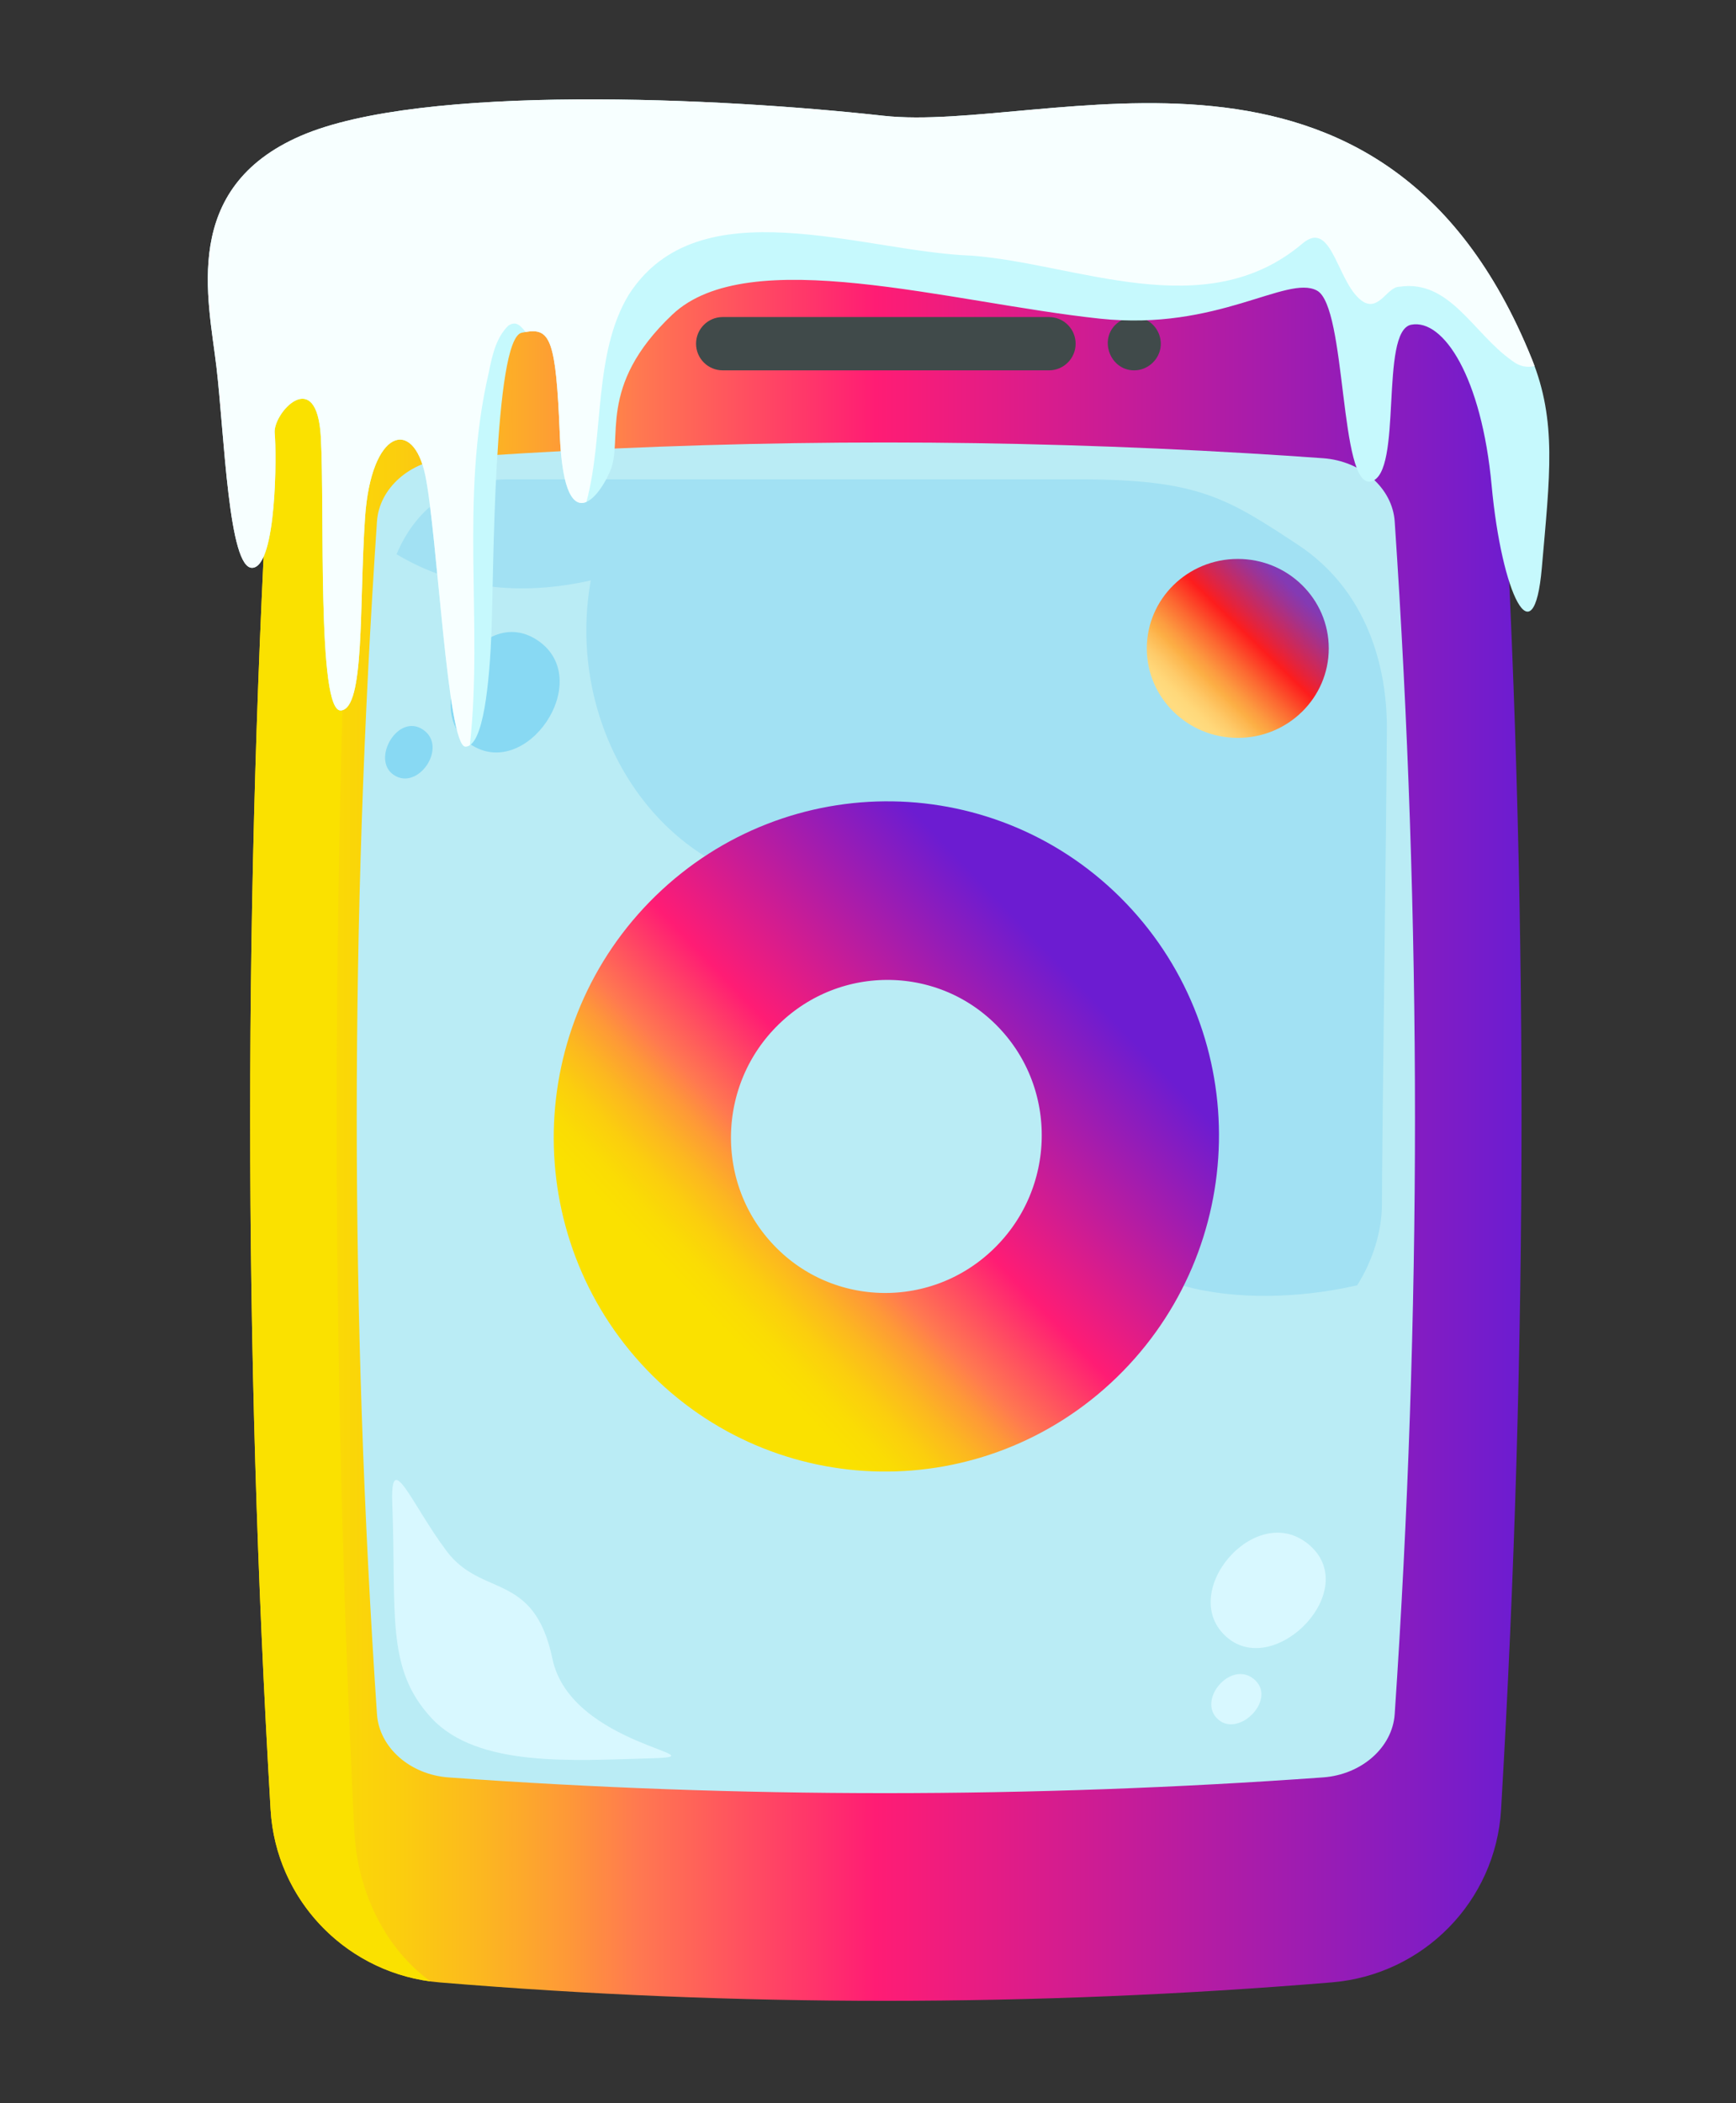 <?xml version="1.0" encoding="UTF-8" standalone="no"?>
<svg
   xmlns:dc="http://purl.org/dc/elements/1.1/"
   xmlns:cc="http://creativecommons.org/ns#"
   xmlns:rdf="http://www.w3.org/1999/02/22-rdf-syntax-ns#"
   xmlns:svg="http://www.w3.org/2000/svg"
   xmlns="http://www.w3.org/2000/svg"
   xmlns:xlink="http://www.w3.org/1999/xlink"
   xmlns:sodipodi="http://sodipodi.sourceforge.net/DTD/sodipodi-0.dtd"
   xmlns:inkscape="http://www.inkscape.org/namespaces/inkscape"
   width="256"
   height="310"
   version="1.1"
   id="svg1632"
   sodipodi:docname="boomitop copy.svg"
   inkscape:version="1.0 (4035a4f, 2020-05-01)">
  <rect width="100%" height="100%" fill="#333333" stroke="none"/>
  <g
     transform="matrix(0.456,0,0,0.456,-247.123,-98.461)"
     id="g5667" />
  <g
     transform="matrix(0.456,0,0,0.456,-247.123,-98.461)"
     id="g5669" />
  <g
     transform="matrix(0.456,0,0,0.456,-247.123,-98.461)"
     id="g5671" />
  <g
     transform="matrix(0.456,0,0,0.456,-247.123,-98.461)"
     id="g5673" />
  <g
     transform="matrix(0.456,0,0,0.456,-247.123,-98.461)"
     id="g5675" />
  <g
     transform="matrix(0.456,0,0,0.456,-247.123,-98.461)"
     id="g5677" />
  <g
     transform="matrix(0.456,0,0,0.456,-247.123,-98.461)"
     id="g5679" />
  <g
     transform="matrix(0.456,0,0,0.456,-247.123,-98.461)"
     id="g5681" />
  <g
     transform="matrix(0.456,0,0,0.456,-247.123,-98.461)"
     id="g5683" />
  <g
     transform="matrix(0.456,0,0,0.456,-247.123,-98.461)"
     id="g5685" />
  <g
     transform="matrix(0.456,0,0,0.456,-247.123,-98.461)"
     id="g5687" />
  <g
     transform="matrix(0.456,0,0,0.456,-247.123,-98.461)"
     id="g5689" />
  <g
     transform="matrix(0.456,0,0,0.456,-247.123,-98.461)"
     id="g5691" />
  <g
     transform="matrix(0.456,0,0,0.456,-247.123,-98.461)"
     id="g5693" />
  <g
     transform="matrix(0.456,0,0,0.456,-247.123,-98.461)"
     id="g5695" />
  <defs
     id="defs1636">
    <linearGradient
       id="linearGradient7211"
       inkscape:collect="always">
      <stop
         id="stop7207"
         offset="0"
         style="stop-color:#44aa00;stop-opacity:1" />
      <stop
         id="stop7209"
         offset="1"
         style="stop-color:#e1eaf2;stop-opacity:0;" />
    </linearGradient>
    <linearGradient
       inkscape:collect="always"
       id="linearGradient4756">
      <stop
         style="stop-color:#e1eaf2;stop-opacity:1;"
         offset="0"
         id="stop4752" />
      <stop
         style="stop-color:#80c904;stop-opacity:1"
         offset="1"
         id="stop4754" />
    </linearGradient>
    <linearGradient
       id="id43"
       gradientUnits="userSpaceOnUse"
       x1="22939.6"
       y1="12059.7"
       x2="23183"
       y2="13286.1">
      <stop
         offset="0"
         style="stop-color:#FFC444"
         id="stop5933" />
      <stop
         offset="0.31"
         style="stop-color:#FBA94A"
         id="stop5935" />
      <stop
         offset="1"
         style="stop-color:#F36F56"
         id="stop5937" />
      <stop
         offset="1"
         style="stop-color:#F36F56"
         id="stop5939" />
    </linearGradient>
    <style
       id="style11824"
       type="text/css"><![CDATA[
    .fil1 {fill:#898989;fill-rule:nonzero}
    .fil124 {fill:#BEB8F2;fill-rule:nonzero}
    .fil66 {fill:#BFC8D6;fill-rule:nonzero}
    .fil21 {fill:#D8DEE8;fill-rule:nonzero}
    .fil67 {fill:#E1E6ED;fill-rule:nonzero}
    .fil2 {fill:#F4F7FA;fill-rule:nonzero}
    .fil118 {fill:#F8FAFB;fill-rule:nonzero}
    .fil122 {fill:#FCFDFE;fill-rule:nonzero}
    .fil38 {fill:#FEC045;fill-rule:nonzero}
    .fil0 {fill:white;fill-rule:nonzero}
    .fil79 {fill:url(#id39)}
    .fil77 {fill:url(#id40)}
    .fil117 {fill:url(#id41)}
    .fil62 {fill:url(#id42)}
    .fil103 {fill:url(#id43)}
    .fil50 {fill:url(#id44)}
    .fil142 {fill:url(#id45)}
    .fil140 {fill:url(#id46)}
    .fil70 {fill:url(#id47)}
    .fil72 {fill:url(#id48)}
    .fil73 {fill:url(#id49)}
    .fil69 {fill:url(#id50)}
    .fil109 {fill:url(#id51)}
    .fil112 {fill:url(#id52)}
    .fil113 {fill:url(#id53)}
    .fil114 {fill:url(#id54)}
    .fil20 {fill:url(#id55)}
    .fil15 {fill:url(#id56)}
    .fil18 {fill:url(#id57)}
    .fil74 {fill:url(#id58)}
    .fil68 {fill:url(#id59)}
    .fil139 {fill:url(#id60)}
    .fil132 {fill:url(#id61)}
    .fil28 {fill:url(#id62)}
    .fil40 {fill:url(#id63)}
    .fil43 {fill:url(#id64)}
    .fil42 {fill:url(#id65)}
    .fil41 {fill:url(#id66)}
    .fil29 {fill:url(#id67)}
    .fil30 {fill:url(#id68)}
    .fil31 {fill:url(#id69)}
    .fil32 {fill:url(#id70)}
    .fil35 {fill:url(#id71)}
    .fil37 {fill:url(#id72)}
    .fil36 {fill:url(#id73)}
    .fil105 {fill:url(#id74)}
    .fil98 {fill:url(#id75)}
    .fil57 {fill:url(#id76)}
    .fil76 {fill:url(#id77)}
    .fil86 {fill:url(#id78)}
    .fil80 {fill:url(#id79)}
    .fil78 {fill:url(#id80)}
    .fil143 {fill:url(#id81)}
    .fil45 {fill:url(#id82)}
    .fil56 {fill:url(#id83)}
    .fil47 {fill:url(#id84)}
    .fil44 {fill:url(#id85)}
    .fil71 {fill:url(#id86)}
    .fil100 {fill:url(#id87)}
    .fil12 {fill:url(#id88)}
    .fil51 {fill:url(#id89)}
    .fil141 {fill:url(#id90)}
    .fil111 {fill:url(#id91)}
    .fil39 {fill:url(#id92)}
    .fil34 {fill:url(#id93)}
    .fil135 {fill:url(#id94)}
    .fil97 {fill:url(#id95)}
    .fil87 {fill:url(#id96)}
    .fil137 {fill:url(#id97)}
    .fil106 {fill:url(#id98)}
    .fil9 {fill:url(#id99)}
    .fil123 {fill:url(#id100)}
    .fil4 {fill:url(#id101)}
    .fil99 {fill:url(#id102)}
    .fil95 {fill:url(#id103)}
    .fil126 {fill:url(#id104)}
    .fil19 {fill:url(#id105)}
    .fil127 {fill:url(#id106)}
    .fil75 {fill:url(#id107)}
    .fil133 {fill:url(#id108)}
    .fil134 {fill:url(#id109)}
    .fil108 {fill:url(#id110)}
    .fil81 {fill:url(#id111)}
    .fil60 {fill:url(#id112)}
    .fil129 {fill:url(#id113)}
    .fil107 {fill:url(#id114)}
    .fil125 {fill:url(#id115)}
    .fil121 {fill:url(#id116)}
    .fil102 {fill:url(#id117)}
    .fil10 {fill:url(#id118)}
    .fil52 {fill:url(#id119)}
    .fil138 {fill:url(#id120)}
    .fil94 {fill:url(#id121)}
    .fil91 {fill:url(#id122)}
    .fil96 {fill:url(#id123)}
    .fil61 {fill:url(#id124)}
    .fil46 {fill:url(#id125)}
    .fil33 {fill:url(#id126)}
    .fil136 {fill:url(#id127)}
    .fil115 {fill:url(#id128)}
    .fil116 {fill:url(#id129)}
    .fil65 {fill:url(#id130)}
    .fil8 {fill:url(#id131)}
    .fil26 {fill:url(#id132)}
    .fil48 {fill:url(#id133)}
    .fil128 {fill:url(#id134)}
    .fil58 {fill:url(#id135)}
    .fil11 {fill:url(#id136)}
    .fil49 {fill:url(#id137)}
    .fil59 {fill:url(#id138)}
    .fil55 {fill:url(#id139)}
    .fil90 {fill:url(#id140)}
    .fil6 {fill:url(#id141)}
    .fil54 {fill:url(#id142)}
    .fil130 {fill:url(#id143)}
    .fil13 {fill:url(#id144)}
    .fil119 {fill:url(#id145)}
    .fil64 {fill:url(#id146)}
    .fil110 {fill:url(#id147)}
    .fil88 {fill:url(#id148)}
    .fil3 {fill:url(#id149)}
    .fil7 {fill:url(#id150)}
    .fil92 {fill:url(#id151)}
    .fil27 {fill:url(#id152)}
    .fil93 {fill:url(#id153)}
    .fil131 {fill:url(#id154)}
    .fil53 {fill:url(#id155)}
    .fil25 {fill:url(#id156)}
    .fil63 {fill:url(#id157)}
    .fil5 {fill:url(#id158)}
    .fil82 {fill:url(#id159)}
    .fil104 {fill:url(#id160)}
    .fil84 {fill:url(#id161)}
    .fil83 {fill:url(#id162)}
    .fil89 {fill:url(#id163)}
    .fil85 {fill:url(#id164)}
    .fil23 {fill:url(#id165)}
    .fil16 {fill:url(#id166)}
    .fil24 {fill:url(#id167)}
    .fil22 {fill:url(#id168)}
    .fil14 {fill:url(#id169)}
    .fil120 {fill:url(#id170)}
    .fil17 {fill:url(#id171)}
    .fil101 {fill:url(#id172)}
   ]]></style>
    <clipPath
       style="clip-rule:nonzero"
       id="id0">
      <path
         id="path11826"
         d="m 6729,13173 -1968,-293 3407,-255 5,33 c 9,81 106,149 186,149 2,0 5,0 9,0 h 5 c 7,1 12,1 18,1 0,0 0,0 0,0 v 0 0 0 c 5,0 7,0 12,0 l 3539,-255 919,125 -6131,495 v 0 z" />
    </clipPath>
    <clipPath
       style="clip-rule:nonzero"
       id="id1">
      <path
         id="path11829"
         d="m 8392,12807 c -1,0 -1,0 -1,0 0,0 0,0 1,0 z m 0,0 c 3,0 6,0 10,0 l 3539,-255 -3539,255 c -4,0 -7,0 -10,0 z" />
    </clipPath>
    <clipPath
       style="clip-rule:nonzero"
       id="id2">
      <path
         id="path11832"
         d="m 8391,12807 c 0,0 0,0 0,0 -78,0 -149,-63 -160,-144 v 0 l -165,-1254 c 170,164 471,410 882,522 137,38 265,54 401,54 154,0 320,-22 521,-58 453,-81 730,-172 950,-250 l 660,-25 c 29,-1 49,-28 43,-59 l -18,-95 c 39,-3 78,-5 121,-6 l 18,96 c 6,30 34,54 62,54 1,0 1,0 3,0 l 645,-25 c 20,7 39,14 59,21 122,233 304,489 573,760 -13,46 -49,80 -95,83 l -949,69 -3539,255 c -4,0 -7,0 -11,0 v 0 z m 1437,-757 c -1,0 -1,0 -1,0 l -1060,58 c -20,1 -35,19 -32,41 l 24,175 c 3,20 20,36 39,36 1,0 3,0 3,0 l 1058,-65 c 20,-1 34,-19 31,-40 l -24,-170 c -3,-20 -20,-36 -38,-36 z m 1924,-104 c -1,0 -1,0 -1,0 l -1319,73 c -20,1 -32,19 -29,40 l 22,170 c 3,20 20,35 38,35 0,0 1,0 1,0 l 1317,-81 c 18,-1 31,-19 28,-38 l -22,-164 c -1,-19 -18,-34 -35,-34 v 0 z" />
    </clipPath>
    <clipPath
       style="clip-rule:nonzero"
       id="id3">
      <path
         id="path11835"
         d="m 10820,11678 c 208,-73 366,-135 572,-166 36,-5 74,-10 114,-13 l 18,95 c 6,31 -14,58 -44,59 l -660,26 v 0 z" />
    </clipPath>
    <clipPath
       style="clip-rule:nonzero"
       id="id4">
      <path
         id="path11838"
         d="m 11706,11644 c -29,0 -57,-24 -63,-55 l -18,-96 c 9,0 18,0 28,0 197,0 430,32 701,126 l -645,25 c -1,0 -2,0 -2,0 v 0 z" />
    </clipPath>
    <clipPath
       style="clip-rule:nonzero"
       id="id5">
      <path
         id="path11841"
         d="m 8798,12361 c -19,0 -38,-16 -40,-37 l -23,-175 c -3,-21 12,-40 32,-41 l 1059,-58 c 0,0 1,0 2,0 19,0 36,16 39,36 l 23,170 c 3,21 -11,39 -30,40 l -1058,65 c -1,0 -2,0 -2,0 v 0 z" />
    </clipPath>
    <clipPath
       style="clip-rule:nonzero"
       id="id6">
      <path
         id="path11844"
         d="m 10463,12263 c -18,0 -35,-16 -38,-35 l -23,-170 c -3,-21 11,-38 30,-39 l 1318,-73 c 0,0 1,0 2,0 18,0 33,15 36,34 l 22,164 c 3,20 -10,37 -28,38 l -1317,81 c -1,0 -2,0 -2,0 z" />
    </clipPath>
    <clipPath
       style="clip-rule:nonzero"
       id="id7">
      <path
         id="path11847"
         d="m 11953,10523 c -194,0 -371,-155 -398,-349 -27,-197 112,-361 309,-366 3,0 6,0 10,0 60,0 119,15 172,41 45,132 82,279 108,459 8,52 12,97 16,136 -54,48 -126,77 -208,79 -3,0 -6,0 -8,0 v 0 z" />
    </clipPath>
    <clipPath
       style="clip-rule:nonzero"
       id="id8">
      <path
         id="path11850"
         d="m 12997,10819 c -20,-187 -38,-378 -53,-572 18,-17 37,-34 56,-51 299,-270 361,-288 375,-373 2,-9 2,-18 2,-26 0,-161 -243,-308 -492,-503 -15,-369 -21,-727 -19,-1071 59,-25 116,-51 169,-79 190,132 466,190 573,462 95,239 -56,359 79,551 140,199 368,165 439,359 53,145 -51,227 -11,349 11,34 33,68 69,101 -204,366 -631,677 -1187,853 z" />
    </clipPath>
    <clipPath
       style="clip-rule:nonzero"
       id="id9">
      <path
         id="path11853"
         d="m 11907,8482 c -120,0 -239,-19 -345,-69 -25,-12 -50,-26 -74,-41 -13,-8 -26,-17 -38,-28 -123,-96 -162,-207 -226,-506 -19,-89 -41,-195 -66,-324 -4,-17 -7,-34 -11,-51 -55,-268 -105,-487 -146,-670 -4,-15 -7,-29 -10,-43 -27,-116 -50,-215 -70,-302 -61,-263 -93,-414 -93,-533 0,-83 16,-152 49,-235 v 0 c 1,-1 1,-2 1,-3 0,0 0,0 0,0 1,-1 1,-2 1,-3 0,0 0,0 0,0 0,-1 1,-2 1,-3 0,0 0,-1 0,-1 1,-1 1,-2 1,-3 0,0 0,0 0,0 1,-2 1,-4 2,-6 0,0 1,0 1,-1 1,-2 1,-4 2,-6 0,0 0,0 0,0 1,-1 1,-2 1,-3 0,0 0,0 0,0 0,-1 1,-2 1,-3 0,0 0,-1 1,-1 0,-1 1,-2 1,-3 0,0 0,0 0,0 1,-1 1,-2 1,-3 0,0 0,0 0,0 1,-1 1,-2 1,-3 0,0 0,-1 0,-1 1,-1 1,-1 1,-2 1,-1 1,-1 1,-1 0,-1 1,-1 1,-2 0,-1 1,-1 1,-1 0,-1 1,-2 1,-3 0,0 1,-1 1,-1 0,0 0,-1 1,-1 1,-2 1,-4 2,-6 0,0 0,0 0,0 66,-141 158,-259 257,-354 240,53 339,139 372,229 63,171 -126,320 -45,506 116,267 577,130 743,394 195,313 -252,825 -68,1001 26,24 53,31 86,31 24,0 50,-4 82,-7 31,-5 66,-8 108,-8 44,0 94,5 153,17 326,75 440,320 585,320 11,0 22,-2 34,-5 51,-14 113,-60 165,-204 22,78 33,152 15,231 0,0 0,1 0,1 0,0 0,1 0,1 0,0 0,1 0,1 0,0 -1,1 -1,1 0,0 0,1 0,1 0,0 0,1 0,2 v 0 c -7,27 -15,52 -27,76 -99,205 -375,316 -659,431 -140,56 -472,190 -791,190 v 0 z" />
    </clipPath>
    <clipPath
       style="clip-rule:nonzero"
       id="id10">
      <path
         id="path11856"
         d="m 22719,10401 c -723,0 -1298,-566 -1291,-1296 0,-4 0,-7 0,-11 v 0 c 0,-2 0,-3 0,-4 0,0 0,-1 0,-1 0,-1 0,-2 0,-3 0,-1 0,-1 0,-1 0,-2 0,-2 0,-4 0,0 0,0 1,0 0,-2 0,-2 0,-4 0,0 0,0 0,-1 0,-1 0,-2 0,-3 0,-1 0,-1 0,-1 0,-1 0,-2 0,-4 v 0 c 0,-1 0,-2 0,-4 0,0 0,0 0,0 1,-2 1,-2 1,-4 0,0 0,0 0,0 0,-2 0,-3 0,-4 0,0 0,0 0,-1 0,-1 0,-2 0,-4 v 0 c 31,-672 551,-1234 1206,-1342 -216,219 -264,407 -272,531 -4,65 3,124 17,179 -43,35 -72,87 -73,143 l -19,1111 c -1,90 67,158 157,158 4,0 9,0 14,-1 96,-8 176,-91 177,-186 l 13,-760 c 89,133 168,283 178,489 18,344 -170,501 -59,666 79,116 248,153 434,153 94,0 192,-9 285,-22 -65,42 -134,79 -207,111 -80,35 -163,62 -250,82 -63,14 -127,24 -192,30 0,0 0,0 0,0 -2,0 -4,0 -7,0 0,0 0,0 0,0 -1,1 -1,1 -2,1 -1,0 -1,0 -1,0 -2,0 -4,0 -5,0 -1,0 -1,0 -2,0 0,0 -1,0 -1,1 -1,0 -1,0 -1,0 -1,0 -1,0 -2,0 -1,0 -1,0 -2,0 -1,0 -1,0 -1,0 -1,0 -1,0 -2,0 0,0 -1,0 -1,0 -1,0 -1,0 -2,1 0,0 -1,0 -1,0 -1,0 -1,0 -2,0 -1,0 -1,0 -1,0 -1,0 -1,0 -2,0 -1,0 -1,0 -1,0 -1,0 -2,0 -2,0 0,0 -1,0 -1,0 -1,0 -1,0 -2,1 -1,0 -1,0 -1,0 -1,0 -1,0 -2,0 0,0 0,0 -1,0 -1,0 -2,0 -2,0 0,0 -1,0 -1,0 -1,0 -2,0 -2,0 0,0 -1,0 -1,0 -1,0 -2,0 -3,0 v 0 c -19,2 -39,2 -58,2 -2,0 -4,1 -7,1 -1,0 -2,0 -4,0 v 0 z" />
    </clipPath>
    <clipPath
       style="clip-rule:nonzero"
       id="id11">
      <path
         id="path11859"
         d="m 25847,11289 c -1,-24 -1,-49 -2,-73 l 12,-1 c 0,24 -1,49 -1,73 l -10,1 v 0 z" />
    </clipPath>
    <clipPath
       style="clip-rule:nonzero"
       id="id12">
      <path
         id="path11862"
         d="m 26014,11726 c -95,-86 -134,-125 -152,-195 -2,-15 -4,-31 -4,-49 -1,-64 -1,-129 -1,-194 0,-24 1,-49 1,-73 1,-41 1,-80 3,-120 2,-69 5,-137 8,-205 19,-398 56,-794 75,-1185 16,6 32,13 46,22 130,80 70,263 128,424 128,350 686,321 707,523 5,49 -24,91 -70,130 -64,-39 -128,-73 -150,-80 -3,-1 -5,-1 -8,-1 -47,0 -102,110 -91,112 21,5 44,14 68,27 l -252,-3 c -5,-1 -9,-2 -13,-2 -25,0 -47,20 -47,47 v 0 c 0,32 20,61 50,72 l 120,47 c -22,19 -42,38 -60,58 -191,98 -328,232 -366,398 -19,83 -13,168 10,248 v 0 z" />
    </clipPath>
    <clipPath
       style="clip-rule:nonzero"
       id="id13">
      <path
         id="path11865"
         d="m 26886,11197 c -35,0 -62,-28 -62,-62 0,-2 0,-5 1,-7 l 120,-1097 c 3,-31 29,-54 60,-55 v 0 l 134,-4 c -47,126 -34,204 -7,254 87,161 335,71 579,279 184,157 129,284 286,350 39,17 76,23 112,23 52,0 102,-12 157,-25 55,-12 114,-24 183,-24 36,0 76,4 119,12 76,16 140,43 195,73 l -25,147 c -5,29 -30,50 -59,51 l -1790,85 c -1,0 -2,0 -3,0 z" />
    </clipPath>
    <clipPath
       style="clip-rule:nonzero"
       id="id14">
      <path
         id="path11868"
         d="m 23200,13266 v -1203 h 6 -6 v -14 l 269,-7 c 0,0 1,0 1,0 35,0 63,28 63,63 v 292 680 101 c 0,38 -29,69 -67,72 z" />
    </clipPath>
    <clipPath
       style="clip-rule:nonzero"
       id="id15">
      <path
         id="path11871"
         d="m 23200,12049 v 0 l 268,-7 c 0,0 0,0 1,0 z" />
    </clipPath>
    <clipPath
       style="clip-rule:nonzero"
       id="id16">
      <path
         id="path11874"
         d="m 22922,12402 c -27,-29 -52,-63 -71,-107 -25,-57 -35,-116 -35,-174 0,-30 21,-56 49,-62 l 57,3 v 339 0 z" />
    </clipPath>
    <clipPath
       style="clip-rule:nonzero"
       id="id17">
      <path
         id="path11877"
         d="m 23111,12052 c -5,-1 -11,-2 -16,-3 -1,0 -1,0 -2,0 1,0 1,0 2,0 6,1 11,2 16,3 z" />
    </clipPath>
    <clipPath
       style="clip-rule:nonzero"
       id="id18">
      <path
         id="path11880"
         d="m 23158,12058 c -15,0 -30,-3 -47,-7 v 0 c 17,4 32,7 47,7 z m 17,-1 c 0,0 1,0 1,0 0,0 -1,0 -1,0 z" />
    </clipPath>
    <clipPath
       style="clip-rule:nonzero"
       id="id19">
      <path
         id="path11883"
         d="m 23175,12057 c 8,-1 15,-4 23,-7 v 0 c -8,4 -16,6 -23,7 z" />
    </clipPath>
    <clipPath
       style="clip-rule:nonzero"
       id="id20">
      <path
         id="path11886"
         d="m 23091,12048 c -1,0 -3,-1 -4,-1 1,0 3,1 4,1 z m 116,-2 c 0,0 0,0 0,0 0,0 0,0 0,0 z m 1,0 c 0,0 0,0 0,0 0,0 0,0 0,0 z m 1,0 c 0,0 0,0 0,0 0,0 0,0 0,0 z m 1,0 c 0,0 0,0 0,0 0,0 0,0 0,0 z m -240,-4 c 1,0 1,0 2,0 -1,0 -1,0 -2,0 z m 8,-1 c 9,-1 18,-1 26,-1 -8,0 -17,0 -26,1 z m 27,-1 c 0,0 0,0 0,0 v 0 c 0,0 0,0 0,0 z" />
    </clipPath>
    <clipPath
       style="clip-rule:nonzero"
       id="id21">
      <path
         id="path11889"
         d="m 23158,12058 c -15,0 -30,-3 -47,-7 -5,-1 -11,-2 -16,-3 0,0 -1,0 -1,0 -1,0 -2,0 -2,-1 -1,0 -3,-1 -4,-1 -22,-4 -49,-8 -82,-8 0,0 0,0 0,0 v 0 0 0 c -8,0 -17,0 -26,1 0,0 -1,0 -1,0 v 0 0 c -2,0 -4,0 -5,0 -1,0 -1,0 -2,0 -56,4 -96,17 -124,17 v 0 c -10,0 -18,-2 -25,-6 21,-2 36,-7 46,-15 0,0 0,0 0,0 0,0 1,0 1,-1 v 0 c 4,-4 8,-8 12,-13 30,-7 57,-21 75,-45 36,-47 17,-104 48,-118 4,-2 7,-2 11,-2 33,0 72,55 143,82 30,11 59,16 87,16 11,0 21,-1 32,-2 -1,35 -33,72 -67,91 0,0 0,0 0,0 0,0 -1,0 -1,0 0,0 0,0 0,0 0,0 -1,0 -1,0 0,0 0,0 0,0 0,0 -1,0 -1,0 0,0 0,0 0,0 0,0 -1,0 -1,0 v 0 c -2,1 -5,3 -8,4 -8,4 -16,6 -23,7 0,0 0,0 0,0 0,0 -1,0 -1,0 -6,1 -11,1 -17,1 v 0 z" />
    </clipPath>
    <clipPath
       style="clip-rule:nonzero"
       id="id22">
      <path
         id="path11892"
         d="m 22797,12052 c -3,0 -6,0 -9,0 3,0 6,0 9,0 z m 0,0 c 9,0 17,0 24,-1 v 0 c -7,1 -15,1 -24,1 z" />
    </clipPath>
    <clipPath
       style="clip-rule:nonzero"
       id="id23">
      <path
         id="path11895"
         d="M 22821,12051 Z" />
    </clipPath>
    <clipPath
       style="clip-rule:nonzero"
       id="id24">
      <path
         id="path11898"
         d="m 22821,12051 v 0 c 21,-2 36,-7 46,-15 -10,8 -25,13 -46,15 z" />
    </clipPath>
    <clipPath
       style="clip-rule:nonzero"
       id="id25">
      <path
         id="path11901"
         d="m 22622,12035 c -1,0 -2,0 -2,0 1,0 1,0 2,0 z m -7,-1 c -1,0 -2,0 -2,0 1,0 2,0 2,0 z m -14,-2 c 0,0 -1,0 -1,0 0,0 1,0 1,0 z" />
    </clipPath>
    <clipPath
       style="clip-rule:nonzero"
       id="id26">
      <path
         id="path11904"
         d="m 22797,12052 c -3,0 -6,0 -9,0 -38,-1 -88,-6 -153,-15 -1,0 -3,0 -4,-1 -3,0 -6,-1 -9,-1 -1,0 -2,0 -2,0 -1,0 -3,0 -4,-1 -1,0 -2,0 -2,0 -4,-1 -8,-1 -12,-2 0,0 -1,0 -1,0 -8,-1 -16,-2 -25,-3 -3,0 -5,-1 -8,-1 v 0 c -179,-25 -224,-43 -245,-65 -3,-3 -6,-6 -8,-10 -23,-31 -34,-72 -34,-112 0,-53 19,-105 52,-132 v 0 c 0,0 0,0 0,0 0,0 0,0 0,0 0,0 0,0 0,0 0,0 0,0 0,0 0,0 0,0 0,0 8,-6 16,-10 24,-13 -1,38 9,74 32,100 33,39 84,48 122,48 27,0 49,-5 53,-6 53,-12 70,-40 93,-40 3,0 6,1 10,2 50,16 28,118 91,179 33,32 77,42 120,43 -4,5 -8,9 -12,13 v 0 c 0,0 -1,0 -1,1 0,0 0,0 0,0 -10,8 -25,13 -46,15 v 0 c -7,1 -15,1 -24,1 0,0 0,0 0,0 v 0 z" />
    </clipPath>
    <clipPath
       style="clip-rule:nonzero"
       id="id27">
      <path
         id="path11907"
         d="m 20382,13539 -33,-17 c -133,-106 -246,-241 -254,-402 -8,-148 80,-178 119,-397 48,-264 -51,-369 -81,-748 -7,-89 -12,-211 -1,-359 l 74,-18 175,1941 v 0 z" />
    </clipPath>
    <clipPath
       style="clip-rule:nonzero"
       id="id28">
      <path
         id="path11910"
         d="m 20481,13530 c 25,-85 67,-167 136,-233 157,-150 315,-81 547,-216 221,-127 468,-414 428,-663 -55,-344 -634,-427 -621,-679 3,-53 32,-101 73,-142 h 449 c 24,69 38,115 38,117 3,11 12,17 22,17 2,0 4,-1 6,-1 12,-3 19,-16 16,-28 -2,-7 -13,-47 -33,-105 h 327 l 550,1777 -1939,156 v 0 z" />
    </clipPath>
    <clipPath
       style="clip-rule:nonzero"
       id="id29">
      <path
         id="path11913"
         d="m 21554,11731 c -10,0 -19,-7 -22,-17 -1,-2 -14,-48 -38,-117 h 49 c 20,58 31,97 33,105 3,12 -4,25 -16,29 -2,1 -4,1 -6,1 v 0 z" />
    </clipPath>
    <clipPath
       style="clip-rule:nonzero"
       id="id30">
      <path
         id="path11916"
         d="m 37226,11700 c -29,-30 -57,-60 -86,-92 l 4,-36 c 28,30 57,60 87,89 l -4,38 v 0 z" />
    </clipPath>
    <clipPath
       style="clip-rule:nonzero"
       id="id31">
      <path
         id="path11919"
         d="m 38370,12239 c -218,0 -397,-64 -503,-102 -264,-95 -453,-243 -642,-437 l 4,-38 c 291,288 666,534 1115,534 6,0 11,0 18,0 185,-3 358,-47 513,-113 -95,67 -177,109 -261,129 -85,20 -167,28 -245,28 v 0 z" />
    </clipPath>
    <clipPath
       style="clip-rule:nonzero"
       id="id32">
      <path
         id="path11922"
         d="m 38345,12196 c -449,0 -824,-246 -1115,-534 -30,-30 -59,-60 -87,-90 -215,-231 -378,-475 -484,-635 -225,-338 -352,-657 -425,-886 3,-9 6,-19 9,-28 395,325 664,686 799,936 175,321 232,580 445,626 20,4 38,6 58,6 225,0 374,-291 742,-310 12,-1 24,-1 35,-1 288,0 393,187 617,212 16,2 32,3 49,3 206,0 492,-144 885,-691 -1,65 -9,129 -26,192 -62,244 -212,402 -372,554 -264,250 -448,423 -599,531 -156,67 -328,111 -513,113 -6,1 -11,1 -18,1 v 0 z" />
    </clipPath>
    <clipPath
       style="clip-rule:nonzero"
       id="id33">
      <path
         id="path11925"
         d="m 40848,8762 v 0 c 40,-14 82,-30 124,-50 -42,19 -84,36 -124,50 z" />
    </clipPath>
    <clipPath
       style="clip-rule:nonzero"
       id="id34">
      <path
         id="path11928"
         d="m 40733,8797 v 0 c 37,-9 76,-21 115,-34 v 0 c -40,14 -79,25 -115,34 z" />
    </clipPath>
    <clipPath
       style="clip-rule:nonzero"
       id="id35">
      <path
         id="path11931"
         d="m 40404,8840 c 61,0 182,-6 329,-43 v 0 c -147,37 -268,43 -329,43 z m -28,0 c -1,0 -3,0 -4,0 -335,-10 -564,-155 -1008,-445 v 0 0 c 444,290 673,435 1008,445 1,0 3,0 4,0 z" />
    </clipPath>
    <clipPath
       style="clip-rule:nonzero"
       id="id36">
      <path
         id="path11934"
         d="m 42988,8188 c -41,-24 -83,-47 -128,-68 v 0 c 45,21 87,44 128,68 z m -144,-75 c -122,-55 -263,-95 -436,-102 173,7 314,47 436,102 z" />
    </clipPath>
    <clipPath
       style="clip-rule:nonzero"
       id="id37">
      <path
         id="path11937"
         d="m 42393,8011 c -2,0 -3,0 -5,0 -3,0 -6,0 -9,0 3,0 6,0 9,0 2,0 3,0 5,0 z m -73,-1 v 0 c 2,0 3,0 5,0 -1,0 -3,0 -5,0 z m 13,0 c 0,0 0,0 0,0 v 0 c 0,0 0,0 0,0 z" />
    </clipPath>
    <clipPath
       style="clip-rule:nonzero"
       id="id38">
      <path
         id="path11940"
         d="m 40400,8840 v 0 c -10,0 -18,0 -23,0 -2,0 -3,0 -5,0 -335,-10 -564,-155 -1008,-445 v 0 c -15,-11 -32,-21 -47,-31 268,126 486,173 665,173 126,0 231,-23 322,-58 724,-280 688,-1428 1352,-1556 37,-8 75,-11 112,-11 218,0 412,120 596,240 186,119 360,239 541,239 54,0 106,-10 161,-34 358,-155 250,-677 641,-855 72,-34 144,-47 216,-47 152,0 300,60 437,119 139,59 266,119 377,119 40,0 79,-8 116,-27 196,-105 280,-526 33,-1648 174,305 270,634 305,962 20,546 -99,1072 -285,1550 -39,74 -79,146 -124,212 0,0 0,0 0,0 0,1 0,2 -2,2 0,0 0,1 0,1 0,0 0,1 -2,1 0,0 0,1 0,1 0,0 0,1 0,1 0,0 -2,1 -2,1 0,0 0,1 0,1 0,1 0,1 -2,1 0,0 0,1 0,1 0,0 0,1 0,1 -2,0 -2,1 -2,1 0,1 0,1 0,1 -2,0 -2,1 -2,1 0,0 0,1 0,1 0,0 -2,1 -2,2 0,0 0,0 0,0 0,1 0,1 -2,2 -147,219 -523,779 -1027,780 v 0 c 0,0 -2,0 -2,0 0,0 0,0 0,0 -301,0 -489,-201 -752,-355 -40,-24 -82,-47 -127,-68 -5,-2 -10,-5 -15,-8 -122,-54 -263,-95 -437,-101 -5,0 -10,-1 -15,-1 -2,0 -2,0 -3,0 -3,0 -7,0 -10,0 -12,0 -28,0 -45,0 -2,0 -2,0 -2,0 v 0 0 c -2,0 -5,0 -7,0 -2,0 -3,0 -5,0 -126,0 -353,17 -591,134 -2,0 -2,1 -3,1 -3,1 -5,3 -8,4 -2,1 -5,2 -7,3 v 0 c -337,172 -368,385 -729,555 v 0 c -3,1 -7,3 -10,5 -42,19 -84,35 -124,49 -40,14 -79,25 -116,35 -147,37 -268,43 -328,43 -2,0 -3,0 -5,0 v 0 z" />
    </clipPath>
    <linearGradient
       y2="12982.8"
       x2="28638.199"
       y1="12824.6"
       x1="29036.9"
       gradientUnits="userSpaceOnUse"
       id="id39">
      <stop
         id="stop11943"
         style="stop-color:#444B8C"
         offset="0" />
      <stop
         id="stop11945"
         style="stop-color:#26264F"
         offset="1" />
      <stop
         id="stop11947"
         style="stop-color:#26264F"
         offset="1" />
    </linearGradient>
    <linearGradient
       gradientTransform="matrix(1.504,0,0,1.544,-33176.103,-10816.205)"
       y2="12787"
       x2="29197.4"
       y1="12628.7"
       x1="29596.1"
       xlink:href="#id39"
       gradientUnits="userSpaceOnUse"
       id="id40" />
    <linearGradient
       y2="13370.9"
       x2="41135.5"
       y1="12695.9"
       x1="42677.398"
       gradientUnits="userSpaceOnUse"
       id="id41">
      <stop
         id="stop11951"
         style="stop-color:#F0BDEC"
         offset="0" />
      <stop
         id="stop11953"
         style="stop-color:#F0BDEC"
         offset="0" />
      <stop
         id="stop11955"
         style="stop-color:#C1A9F9"
         offset="1" />
    </linearGradient>
    <linearGradient
       y2="9822"
       x2="24800"
       y1="3160.48"
       x1="29937.301"
       gradientUnits="userSpaceOnUse"
       id="id42">
      <stop
         id="stop11958"
         style="stop-color:#E38DDD"
         offset="0" />
      <stop
         id="stop11960"
         style="stop-color:#E38DDD"
         offset="0" />
      <stop
         id="stop11962"
         style="stop-color:#9571F6"
         offset="1" />
    </linearGradient>
    <linearGradient
       y2="7782.83"
       x2="13384.9"
       y1="7778.79"
       x1="13383.7"
       gradientUnits="userSpaceOnUse"
       id="id44">
      <stop
         id="stop11974"
         style="stop-color:#F4E6C3"
         offset="0" />
      <stop
         id="stop11976"
         style="stop-color:#F1CDC8"
         offset="1" />
      <stop
         id="stop11978"
         style="stop-color:#F1CDC8"
         offset="1" />
    </linearGradient>
    <linearGradient
       y2="7993.77"
       x2="35327.199"
       y1="6672.41"
       x1="34544.801"
       gradientUnits="userSpaceOnUse"
       id="id45">
      <stop
         id="stop11981"
         style="stop-color:#FFE084"
         offset="0" />
      <stop
         id="stop11983"
         style="stop-color:#FDD089"
         offset="0.31" />
      <stop
         id="stop11985"
         style="stop-color:#F9A894"
         offset="1" />
      <stop
         id="stop11987"
         style="stop-color:#F9A894"
         offset="1" />
    </linearGradient>
    <linearGradient
       y2="9703.72"
       x2="37937.898"
       y1="6564.5"
       x1="36079.199"
       xlink:href="#id43"
       gradientUnits="userSpaceOnUse"
       id="id46" />
    <linearGradient
       y2="10400.2"
       x2="22787.1"
       y1="10399.2"
       x1="22728.699"
       gradientUnits="userSpaceOnUse"
       id="id47">
      <stop
         id="stop11991"
         style="stop-color:#E1D6B8"
         offset="0" />
      <stop
         id="stop11993"
         style="stop-color:#DEBFBE"
         offset="1" />
      <stop
         id="stop11995"
         style="stop-color:#DEBFBE"
         offset="1" />
    </linearGradient>
    <linearGradient
       y2="10291.6"
       x2="23490.6"
       y1="10279.5"
       x1="22787.9"
       xlink:href="#id47"
       gradientUnits="userSpaceOnUse"
       id="id48" />
    <linearGradient
       y2="9733.74"
       x2="23292.6"
       y1="9701.49"
       x1="21416.9"
       gradientUnits="userSpaceOnUse"
       id="id49">
      <stop
         id="stop11999"
         style="stop-color:#FFEDC7"
         offset="0" />
      <stop
         id="stop12001"
         style="stop-color:#FBD4CC"
         offset="1" />
      <stop
         id="stop12003"
         style="stop-color:#FBD4CC"
         offset="1" />
    </linearGradient>
    <linearGradient
       y2="9070.48"
       x2="24178"
       y1="9022.69"
       x1="21398.1"
       gradientUnits="userSpaceOnUse"
       id="id50">
      <stop
         id="stop12006"
         style="stop-color:#FCB148"
         offset="0" />
      <stop
         id="stop12008"
         style="stop-color:#FDBA46"
         offset="0.059" />
      <stop
         id="stop12010"
         style="stop-color:#FFC444"
         offset="0.322" />
      <stop
         id="stop12012"
         style="stop-color:#FBAB4A"
         offset="0.639" />
      <stop
         id="stop12014"
         style="stop-color:#F8924F"
         offset="0.871" />
      <stop
         id="stop12016"
         style="stop-color:#F8924F"
         offset="1" />
    </linearGradient>
    <linearGradient
       y2="11227.7"
       x2="21358.699"
       y1="11227.7"
       x1="20384.801"
       gradientUnits="userSpaceOnUse"
       id="id51">
      <stop
         id="stop12019"
         style="stop-color:#311944"
         offset="0" />
      <stop
         id="stop12021"
         style="stop-color:#A03976"
         offset="1" />
    </linearGradient>
    <linearGradient
       y2="11313"
       x2="21543"
       y1="11313"
       x1="20650"
       xlink:href="#id51"
       gradientUnits="userSpaceOnUse"
       id="id52" />
    <linearGradient
       y2="11753.2"
       x2="20786.5"
       y1="11753.2"
       x1="20657.199"
       xlink:href="#id51"
       gradientUnits="userSpaceOnUse"
       id="id53" />
    <linearGradient
       y2="11747.2"
       x2="21629.4"
       y1="11747.2"
       x1="21500.1"
       xlink:href="#id51"
       gradientUnits="userSpaceOnUse"
       id="id54" />
    <linearGradient
       y2="12980.2"
       x2="14730.9"
       y1="12980.2"
       x1="3677.81"
       gradientUnits="userSpaceOnUse"
       id="id55">
      <stop
         id="stop12027"
         style="stop-color:#40447E"
         offset="0" />
      <stop
         id="stop12029"
         style="stop-color:#3C3B6B"
         offset="1" />
      <stop
         id="stop12031"
         style="stop-color:#3C3B6B"
         offset="1" />
    </linearGradient>
    <linearGradient
       y2="8248.98"
       x2="11487"
       y1="8248.98"
       x1="3917.05"
       xlink:href="#id55"
       gradientUnits="userSpaceOnUse"
       id="id56" />
    <linearGradient
       y2="9992.94"
       x2="8155.69"
       y1="9992.94"
       x1="3677.81"
       gradientUnits="userSpaceOnUse"
       id="id57">
      <stop
         id="stop12035"
         style="stop-color:#5F6397"
         offset="0" />
      <stop
         id="stop12037"
         style="stop-color:#5B5A87"
         offset="1" />
      <stop
         id="stop12039"
         style="stop-color:#5B5A87"
         offset="1" />
    </linearGradient>
    <linearGradient
       y2="9060.01"
       x2="21429.199"
       y1="9060.01"
       x1="21428.6"
       xlink:href="#id47"
       gradientUnits="userSpaceOnUse"
       id="id58" />
    <linearGradient
       y2="11685.3"
       x2="29811.1"
       y1="11685.3"
       x1="19403.9"
       gradientUnits="userSpaceOnUse"
       id="id59">
      <stop
         id="stop12043"
         style="stop-color:#EBEFF2"
         offset="0" />
      <stop
         id="stop12045"
         style="stop-color:#EBEFF2"
         offset="0.49" />
      <stop
         id="stop12047"
         style="stop-color:white"
         offset="1" />
    </linearGradient>
    <linearGradient
       y2="12787.5"
       x2="40409.801"
       y1="12787.5"
       x1="38989.699"
       gradientUnits="userSpaceOnUse"
       id="id60">
      <stop
         id="stop12050"
         style="stop-color:#FFC444"
         offset="0" />
      <stop
         id="stop12052"
         style="stop-color:#F36F56"
         offset="1" />
      <stop
         id="stop12054"
         style="stop-color:#F36F56"
         offset="1" />
    </linearGradient>
    <linearGradient
       y2="11458.7"
       x2="40634.602"
       y1="11458.7"
       x1="38298.398"
       xlink:href="#id50"
       gradientUnits="userSpaceOnUse"
       id="id61" />
    <linearGradient
       y2="11084.9"
       x2="12412.2"
       y1="11084.9"
       x1="7808.36"
       xlink:href="#id42"
       gradientUnits="userSpaceOnUse"
       id="id62" />
    <linearGradient
       y2="10654.6"
       x2="9418.56"
       y1="10654.6"
       x1="9276.33"
       gradientUnits="userSpaceOnUse"
       id="id63">
      <stop
         id="stop12059"
         style="stop-color:#ECC5EC"
         offset="0" />
      <stop
         id="stop12061"
         style="stop-color:#ECC5EC"
         offset="0" />
      <stop
         id="stop12063"
         style="stop-color:#C7B8F8"
         offset="1" />
    </linearGradient>
    <linearGradient
       y2="10652.1"
       x2="9540.43"
       y1="10652.1"
       x1="9411.07"
       xlink:href="#id63"
       gradientUnits="userSpaceOnUse"
       id="id64" />
    <linearGradient
       y2="10650.6"
       x2="9665.02"
       y1="10650.6"
       x1="9468.69"
       xlink:href="#id63"
       gradientUnits="userSpaceOnUse"
       id="id65" />
    <linearGradient
       y2="10649.2"
       x2="9765.93"
       y1="10649.2"
       x1="9525.48"
       xlink:href="#id63"
       gradientUnits="userSpaceOnUse"
       id="id66" />
    <linearGradient
       y2="11591.6"
       x2="9602.63"
       y1="11591.6"
       x1="8658.15"
       gradientUnits="userSpaceOnUse"
       id="id67">
      <stop
         id="stop12069"
         style="stop-color:#EFD7F1"
         offset="0" />
      <stop
         id="stop12071"
         style="stop-color:#EFD7F1"
         offset="0" />
      <stop
         id="stop12073"
         style="stop-color:#D7CFF9"
         offset="1" />
    </linearGradient>
    <linearGradient
       y2="11556.5"
       x2="10594.4"
       y1="11556.5"
       x1="9691.7"
       xlink:href="#id67"
       gradientUnits="userSpaceOnUse"
       id="id68" />
    <linearGradient
       y2="11523.2"
       x2="11505.8"
       y1="11523.2"
       x1="10674.3"
       xlink:href="#id67"
       gradientUnits="userSpaceOnUse"
       id="id69" />
    <linearGradient
       y2="11479.8"
       x2="12395.9"
       y1="11479.8"
       x1="11605.3"
       xlink:href="#id67"
       gradientUnits="userSpaceOnUse"
       id="id70" />
    <linearGradient
       y2="10541.4"
       x2="9102"
       y1="10561.2"
       x1="8569.04"
       gradientUnits="userSpaceOnUse"
       id="id71">
      <stop
         id="stop12079"
         style="stop-color:#FF9085"
         offset="0" />
      <stop
         id="stop12081"
         style="stop-color:#FB6FBB"
         offset="1" />
    </linearGradient>
    <linearGradient
       y2="10787.8"
       x2="9134.63"
       y1="10807.5"
       x1="8601.89"
       xlink:href="#id71"
       gradientUnits="userSpaceOnUse"
       id="id72" />
    <linearGradient
       y2="10664.6"
       x2="9118.3"
       y1="10684.3"
       x1="8585.45"
       xlink:href="#id71"
       gradientUnits="userSpaceOnUse"
       id="id73" />
    <linearGradient
       y2="11971.8"
       x2="23199.301"
       y1="12111.1"
       x1="22257.9"
       xlink:href="#id43"
       gradientUnits="userSpaceOnUse"
       id="id74" />
    <linearGradient
       gradientTransform="matrix(1.504,0,0,1.544,-33176.103,-10816.205)"
       y2="8975.99"
       x2="26885.801"
       y1="8997.73"
       x1="26799.301"
       xlink:href="#id60"
       gradientUnits="userSpaceOnUse"
       id="id75" />
    <linearGradient
       y2="4334.56"
       x2="13194.6"
       y1="4780.11"
       x1="12664"
       gradientUnits="userSpaceOnUse"
       id="id76">
      <stop
         id="stop12088"
         style="stop-color:#311944"
         offset="0" />
      <stop
         id="stop12090"
         style="stop-color:#6B3976"
         offset="1" />
    </linearGradient>
    <linearGradient
       y2="9051.05"
       x2="28009.5"
       y1="10492"
       x1="26871.5"
       gradientUnits="userSpaceOnUse"
       id="id77">
      <stop
         id="stop12093"
         style="stop-color:#AA80F9"
         offset="0" />
      <stop
         id="stop12095"
         style="stop-color:#6165D7"
         offset="1" />
      <stop
         id="stop12097"
         style="stop-color:#6165D7"
         offset="1" />
    </linearGradient>
    <linearGradient
       gradientTransform="matrix(1.504,0,0,1.544,-33176.103,-10816.205)"
       y2="9150.14"
       x2="26649.199"
       y1="11235.4"
       x1="25002.4"
       xlink:href="#id77"
       gradientUnits="userSpaceOnUse"
       id="id78" />
    <linearGradient
       gradientTransform="matrix(1.504,0,0,1.544,-32655.269,-8941.206)"
       y2="12711.1"
       x2="28589.301"
       y1="12894.5"
       x1="28763.301"
       xlink:href="#id60"
       gradientUnits="userSpaceOnUse"
       id="id79" />
    <linearGradient
       gradientTransform="matrix(1.504,0,0,1.544,-32655.269,-8941.206)"
       y2="12515.3"
       x2="29148.5"
       y1="12698.7"
       x1="29322.5"
       xlink:href="#id60"
       gradientUnits="userSpaceOnUse"
       id="id80" />
    <linearGradient
       y2="4562.77"
       x2="35720.699"
       y1="4562.77"
       x1="38987.301"
       xlink:href="#id77"
       gradientUnits="userSpaceOnUse"
       id="id81" />
    <linearGradient
       y2="12679.4"
       x2="13044.2"
       y1="12679.4"
       x1="13816.4"
       xlink:href="#id76"
       gradientUnits="userSpaceOnUse"
       id="id82" />
    <linearGradient
       y2="6424.49"
       x2="13478.4"
       y1="6424.49"
       x1="13834.4"
       xlink:href="#id51"
       gradientUnits="userSpaceOnUse"
       id="id83" />
    <linearGradient
       y2="10337.1"
       x2="11561.7"
       y1="10337.1"
       x1="13218"
       gradientUnits="userSpaceOnUse"
       id="id84">
      <stop
         id="stop12106"
         style="stop-color:#444B8C"
         offset="0" />
      <stop
         id="stop12108"
         style="stop-color:#3E4177"
         offset="1" />
      <stop
         id="stop12110"
         style="stop-color:#3E4177"
         offset="1" />
    </linearGradient>
    <linearGradient
       y2="9344.42"
       x2="12997.3"
       y1="9344.42"
       x1="14334.1"
       xlink:href="#id84"
       gradientUnits="userSpaceOnUse"
       id="id85" />
    <linearGradient
       y2="10400.6"
       x2="22728.699"
       y1="10400.5"
       x1="22722.4"
       xlink:href="#id49"
       gradientUnits="userSpaceOnUse"
       id="id86" />
    <linearGradient
       y2="13310.7"
       x2="22716.1"
       y1="12026.1"
       x1="23476.699"
       xlink:href="#id77"
       gradientUnits="userSpaceOnUse"
       id="id87" />
    <linearGradient
       y2="6938.96"
       x2="10914.3"
       y1="6754.22"
       x1="11003.9"
       gradientUnits="userSpaceOnUse"
       id="id88">
      <stop
         id="stop12116"
         style="stop-color:#FFA89F"
         offset="0" />
      <stop
         id="stop12118"
         style="stop-color:#FC8CCB"
         offset="1" />
    </linearGradient>
    <linearGradient
       y2="5681.65"
       x2="10894.9"
       y1="5625.22"
       x1="10879.1"
       xlink:href="#id49"
       gradientUnits="userSpaceOnUse"
       id="id89" />
    <linearGradient
       gradientTransform="matrix(1.818,0,0,1.769,-60760.251,-7986.373)"
       y2="9756.46"
       x2="35990.898"
       y1="6511.76"
       x1="34069.699"
       xlink:href="#id43"
       gradientUnits="userSpaceOnUse"
       id="id90" />
    <linearGradient
       y2="13446.5"
       x2="22453.4"
       y1="11689.3"
       x1="20172.801"
       xlink:href="#id71"
       gradientUnits="userSpaceOnUse"
       id="id91" />
    <linearGradient
       y2="10670"
       x2="9030.74"
       y1="10680.1"
       x1="8675.29"
       xlink:href="#id71"
       gradientUnits="userSpaceOnUse"
       id="id92" />
    <linearGradient
       y2="10667.4"
       x2="9156.66"
       y1="10684.6"
       x1="8546.56"
       xlink:href="#id71"
       gradientUnits="userSpaceOnUse"
       id="id93" />
    <linearGradient
       y2="8115.78"
       x2="42860.699"
       y1="8117.52"
       x1="42844.199"
       gradientUnits="userSpaceOnUse"
       id="id94">
      <stop
         id="stop12126"
         style="stop-color:#9086BD"
         offset="0" />
      <stop
         id="stop12128"
         style="stop-color:#9D8DCB"
         offset="1" />
    </linearGradient>
    <linearGradient
       gradientTransform="matrix(1.504,0,0,1.544,-33176.103,-10816.205)"
       y2="8722.68"
       x2="26906.6"
       y1="9129.56"
       x1="26612.301"
       xlink:href="#id76"
       gradientUnits="userSpaceOnUse"
       id="id95" />
    <linearGradient
       gradientTransform="matrix(1.504,0,0,1.544,-33176.103,-10816.205)"
       y2="10981.9"
       x2="29283.6"
       y1="12622.8"
       x1="28257.5"
       xlink:href="#id39"
       gradientUnits="userSpaceOnUse"
       id="id96" />
    <linearGradient
       y2="8091.09"
       x2="39771.301"
       y1="9514.85"
       x1="39815.398"
       gradientUnits="userSpaceOnUse"
       id="id97">
      <stop
         id="stop12133"
         style="stop-color:#AB316D"
         offset="0" />
      <stop
         id="stop12135"
         style="stop-color:#792D3D"
         offset="1" />
    </linearGradient>
    <linearGradient
       y2="12063.6"
       x2="22844.301"
       y1="11633.9"
       x1="23257.5"
       xlink:href="#id43"
       gradientUnits="userSpaceOnUse"
       id="id98" />
    <linearGradient
       y2="4326.69"
       x2="8055"
       y1="3422.97"
       x1="8493.21"
       xlink:href="#id88"
       gradientUnits="userSpaceOnUse"
       id="id99" />
    <linearGradient
       y2="13452.5"
       x2="40843.301"
       y1="7990.94"
       x1="43179"
       xlink:href="#id77"
       gradientUnits="userSpaceOnUse"
       id="id100" />
    <linearGradient
       y2="5035.89"
       x2="4591.86"
       y1="3311.95"
       x1="3965.87"
       gradientUnits="userSpaceOnUse"
       id="id101">
      <stop
         id="stop12141"
         style="stop-color:#BD9BFB"
         offset="0" />
      <stop
         id="stop12143"
         style="stop-color:#7F83E1"
         offset="1" />
      <stop
         id="stop12145"
         style="stop-color:#7F83E1"
         offset="1" />
    </linearGradient>
    <linearGradient
       y2="13243.9"
       x2="22742.301"
       y1="12086.5"
       x1="21976.4"
       xlink:href="#id77"
       gradientUnits="userSpaceOnUse"
       id="id102" />
    <linearGradient
       gradientTransform="matrix(1.504,0,0,1.544,-33176.103,-10816.205)"
       y2="8516.22"
       x2="26968.1"
       y1="9026.52"
       x1="26599"
       xlink:href="#id76"
       gradientUnits="userSpaceOnUse"
       id="id103" />
    <linearGradient
       y2="7091.82"
       x2="37593.602"
       y1="13940.3"
       x1="40215.898"
       xlink:href="#id59"
       gradientUnits="userSpaceOnUse"
       id="id104" />
    <linearGradient
       y2="12530"
       x2="4483.99"
       y1="7393.67"
       x1="7625.87"
       gradientUnits="userSpaceOnUse"
       id="id105">
      <stop
         id="stop12151"
         style="stop-color:#FFD163"
         offset="0" />
      <stop
         id="stop12153"
         style="stop-color:#F68A74"
         offset="1" />
      <stop
         id="stop12155"
         style="stop-color:#F68A74"
         offset="1" />
    </linearGradient>
    <linearGradient
       y2="13746.4"
       x2="39492.398"
       y1="7495.7"
       x1="38307.5"
       xlink:href="#id42"
       gradientUnits="userSpaceOnUse"
       id="id106" />
    <linearGradient
       y2="9130.45"
       x2="22650.199"
       y1="9124.19"
       x1="22285.9"
       xlink:href="#id49"
       gradientUnits="userSpaceOnUse"
       id="id107" />
    <linearGradient
       y2="5944.32"
       x2="45209.699"
       y1="6642.98"
       x1="38602.5"
       xlink:href="#id76"
       gradientUnits="userSpaceOnUse"
       id="id108" />
    <linearGradient
       y2="8097.35"
       x2="44771.801"
       y1="8206.79"
       x1="43736.801"
       gradientUnits="userSpaceOnUse"
       id="id109">
      <stop
         id="stop12161"
         style="stop-color:#B9B4C3"
         offset="0" />
      <stop
         id="stop12163"
         style="stop-color:#C9BDD2"
         offset="1" />
    </linearGradient>
    <linearGradient
       y2="11708.5"
       x2="22334.301"
       y1="11708.7"
       x1="22333"
       gradientUnits="userSpaceOnUse"
       id="id110">
      <stop
         id="stop12166"
         style="stop-color:#D8CFB5"
         offset="0" />
      <stop
         id="stop12168"
         style="stop-color:#D7C7B6"
         offset="0.31" />
      <stop
         id="stop12170"
         style="stop-color:#D5B8B9"
         offset="1" />
      <stop
         id="stop12172"
         style="stop-color:#D5B8B9"
         offset="1" />
    </linearGradient>
    <linearGradient
       gradientTransform="matrix(1.504,0,0,1.544,-33176.103,-10816.205)"
       y2="9293.44"
       x2="27594"
       y1="11593.4"
       x1="25777.699"
       xlink:href="#id77"
       gradientUnits="userSpaceOnUse"
       id="id111" />
    <linearGradient
       y2="6345.28"
       x2="23197.1"
       y1="4062.34"
       x1="23797.199"
       xlink:href="#id88"
       gradientUnits="userSpaceOnUse"
       id="id112" />
    <linearGradient
       y2="9968.35"
       x2="36370.301"
       y1="9481.85"
       x1="35563.801"
       xlink:href="#id97"
       gradientUnits="userSpaceOnUse"
       id="id113" />
    <linearGradient
       y2="11741.5"
       x2="22930.6"
       y1="11830.7"
       x1="22327.6"
       xlink:href="#id43"
       gradientUnits="userSpaceOnUse"
       id="id114" />
    <linearGradient
       y2="11294"
       x2="40172.5"
       y1="11277.9"
       x1="40983.199"
       gradientUnits="userSpaceOnUse"
       id="id115">
      <stop
         id="stop12179"
         style="stop-color:#B7C0CE"
         offset="0" />
      <stop
         id="stop12181"
         style="stop-color:#EBEFF2"
         offset="1" />
    </linearGradient>
    <linearGradient
       y2="12498.3"
       x2="35490.898"
       y1="12243.4"
       x1="37136.801"
       xlink:href="#id71"
       gradientUnits="userSpaceOnUse"
       id="id116" />
    <linearGradient
       y2="13234.7"
       x2="23457.4"
       y1="13092.7"
       x1="23541.5"
       gradientUnits="userSpaceOnUse"
       id="id117">
      <stop
         id="stop12185"
         style="stop-color:#F7DDF5"
         offset="0" />
      <stop
         id="stop12187"
         style="stop-color:#F7DDF5"
         offset="0" />
      <stop
         id="stop12189"
         style="stop-color:#DFD4FC"
         offset="1" />
    </linearGradient>
    <linearGradient
       y2="4258.98"
       x2="9154.44"
       y1="3495.2"
       x1="9524.8"
       xlink:href="#id88"
       gradientUnits="userSpaceOnUse"
       id="id118" />
    <linearGradient
       y2="7774.65"
       x2="11550.6"
       y1="4947.98"
       x1="10756.8"
       xlink:href="#id60"
       gradientUnits="userSpaceOnUse"
       id="id119" />
    <linearGradient
       y2="7096.43"
       x2="39791"
       y1="8662.11"
       x1="39312.801"
       xlink:href="#id97"
       gradientUnits="userSpaceOnUse"
       id="id120" />
    <linearGradient
       gradientTransform="matrix(1.504,0,0,1.544,-33176.103,-10816.205)"
       y2="9154.83"
       x2="26231.699"
       y1="8892.89"
       x1="27029.6"
       xlink:href="#id49"
       gradientUnits="userSpaceOnUse"
       id="id121" />
    <linearGradient
       gradientTransform="matrix(1.504,0,0,1.544,-33176.103,-10816.205)"
       y2="10904.8"
       x2="26493.4"
       y1="10799.8"
       x1="26813.301"
       xlink:href="#id49"
       gradientUnits="userSpaceOnUse"
       id="id122" />
    <linearGradient
       gradientTransform="matrix(1.504,0,0,1.544,-33176.103,-10816.205)"
       y2="8993.99"
       x2="26554.801"
       y1="8852.35"
       x1="26986.301"
       xlink:href="#id49"
       gradientUnits="userSpaceOnUse"
       id="id123" />
    <linearGradient
       y2="6352.65"
       x2="23133"
       y1="3817.88"
       x1="23799.199"
       xlink:href="#id88"
       gradientUnits="userSpaceOnUse"
       id="id124" />
    <linearGradient
       y2="12593.4"
       x2="13156.8"
       y1="12302.5"
       x1="13110.3"
       xlink:href="#id51"
       gradientUnits="userSpaceOnUse"
       id="id125" />
    <linearGradient
       y2="10850.3"
       x2="9206.98"
       y1="10502.7"
       x1="8495.11"
       gradientUnits="userSpaceOnUse"
       id="id126">
      <stop
         id="stop12200"
         style="stop-color:#F57E53"
         offset="0" />
      <stop
         id="stop12202"
         style="stop-color:#FAA14C"
         offset="0.059" />
      <stop
         id="stop12204"
         style="stop-color:#FFC444"
         offset="0.322" />
      <stop
         id="stop12206"
         style="stop-color:#F9994D"
         offset="0.71" />
      <stop
         id="stop12208"
         style="stop-color:#F36F56"
         offset="1" />
      <stop
         id="stop12210"
         style="stop-color:#F36F56"
         offset="1" />
    </linearGradient>
    <linearGradient
       y2="7637.81"
       x2="44907.102"
       y1="7652.51"
       x1="44768.102"
       xlink:href="#id109"
       gradientUnits="userSpaceOnUse"
       id="id127" />
    <linearGradient
       y2="12480.1"
       x2="40559.102"
       y1="10648.5"
       x1="44742.898"
       xlink:href="#id42"
       gradientUnits="userSpaceOnUse"
       id="id128" />
    <linearGradient
       y2="11893.9"
       x2="41093.5"
       y1="10515.8"
       x1="44241.5"
       xlink:href="#id41"
       gradientUnits="userSpaceOnUse"
       id="id129" />
    <linearGradient
       y2="9035.75"
       x2="26827.699"
       y1="6260.18"
       x1="28968.199"
       gradientUnits="userSpaceOnUse"
       id="id130">
      <stop
         id="stop12216"
         style="stop-color:#EAA6E5"
         offset="0" />
      <stop
         id="stop12218"
         style="stop-color:#EAA6E5"
         offset="0" />
      <stop
         id="stop12220"
         style="stop-color:#AC8EF8"
         offset="1" />
    </linearGradient>
    <linearGradient
       y2="7182"
       x2="8239.65"
       y1="3236.38"
       x1="10152.9"
       xlink:href="#id71"
       gradientUnits="userSpaceOnUse"
       id="id131" />
    <linearGradient
       y2="11517.4"
       x2="6881.6"
       y1="10730.7"
       x1="6829.65"
       xlink:href="#id42"
       gradientUnits="userSpaceOnUse"
       id="id132" />
    <linearGradient
       y2="8548.26"
       x2="13379.4"
       y1="4730.52"
       x1="12307.3"
       xlink:href="#id60"
       gradientUnits="userSpaceOnUse"
       id="id133" />
    <linearGradient
       y2="7400.75"
       x2="39233.898"
       y1="7275.83"
       x1="39185"
       xlink:href="#id60"
       gradientUnits="userSpaceOnUse"
       id="id134" />
    <linearGradient
       y2="4933.58"
       x2="12911.3"
       y1="4510.36"
       x1="12742"
       xlink:href="#id51"
       gradientUnits="userSpaceOnUse"
       id="id135" />
    <linearGradient
       y2="4099.59"
       x2="7563.02"
       y1="3380.3"
       x1="7911.8"
       xlink:href="#id88"
       gradientUnits="userSpaceOnUse"
       id="id136" />
    <linearGradient
       y2="6986.42"
       x2="13962.3"
       y1="6299.06"
       x1="14174.1"
       xlink:href="#id60"
       gradientUnits="userSpaceOnUse"
       id="id137" />
    <linearGradient
       y2="6366.38"
       x2="23336.699"
       y1="3758.79"
       x1="24022.1"
       xlink:href="#id71"
       gradientUnits="userSpaceOnUse"
       id="id138" />
    <linearGradient
       y2="5075.14"
       x2="12677.5"
       y1="4571.1"
       x1="12618.4"
       xlink:href="#id51"
       gradientUnits="userSpaceOnUse"
       id="id139" />
    <linearGradient
       y2="11193.7"
       x2="26582.4"
       y1="10849.8"
       x1="26532.6"
       gradientUnits="userSpaceOnUse"
       id="id140">
      <stop
         id="stop12232"
         style="stop-color:#311944"
         offset="0" />
      <stop
         id="stop12234"
         style="stop-color:#893976"
         offset="1" />
    </linearGradient>
    <linearGradient
       y2="5228.11"
       x2="5224.14"
       y1="2920.52"
       x1="4386.22"
       xlink:href="#id101"
       gradientUnits="userSpaceOnUse"
       id="id141" />
    <linearGradient
       y2="6097.7"
       x2="13106"
       y1="7294.52"
       x1="11991.6"
       xlink:href="#id59"
       gradientUnits="userSpaceOnUse"
       id="id142" />
    <linearGradient
       y2="9446.46"
       x2="39429.699"
       y1="12206.7"
       x1="36882.898"
       xlink:href="#id50"
       gradientUnits="userSpaceOnUse"
       id="id143" />
    <linearGradient
       y2="14932.4"
       x2="5218.77"
       y1="11584.4"
       x1="13190"
       xlink:href="#id55"
       gradientUnits="userSpaceOnUse"
       id="id144" />
    <linearGradient
       y2="11938.9"
       x2="42866"
       y1="11529.6"
       x1="43800.898"
       xlink:href="#id41"
       gradientUnits="userSpaceOnUse"
       id="id145" />
    <linearGradient
       y2="7234.02"
       x2="26004.5"
       y1="4626.96"
       x1="28015"
       xlink:href="#id130"
       gradientUnits="userSpaceOnUse"
       id="id146" />
    <linearGradient
       y2="13244.6"
       x2="20536.4"
       y1="11891.2"
       x1="19729.4"
       xlink:href="#id71"
       gradientUnits="userSpaceOnUse"
       id="id147" />
    <linearGradient
       gradientTransform="matrix(1.504,0,0,1.544,-33176.103,-10816.205)"
       y2="12936.2"
       x2="26653.199"
       y1="10933.9"
       x1="28097"
       xlink:href="#id39"
       gradientUnits="userSpaceOnUse"
       id="id148" />
    <linearGradient
       y2="6548.56"
       x2="6360.2"
       y1="2795.39"
       x1="4997.37"
       xlink:href="#id77"
       gradientUnits="userSpaceOnUse"
       id="id149" />
    <linearGradient
       y2="4288.65"
       x2="7250.01"
       y1="3293.5"
       x1="6888.66"
       xlink:href="#id101"
       gradientUnits="userSpaceOnUse"
       id="id150" />
    <linearGradient
       gradientTransform="matrix(1.504,0,0,1.544,-33176.103,-10816.205)"
       y2="9806.76"
       x2="27338.5"
       y1="11267.8"
       x1="28367.4"
       xlink:href="#id39"
       gradientUnits="userSpaceOnUse"
       id="id151" />
    <linearGradient
       y2="11079.1"
       x2="7737.42"
       y1="11119.2"
       x1="8386.49"
       xlink:href="#id140"
       gradientUnits="userSpaceOnUse"
       id="id152" />
    <linearGradient
       gradientTransform="matrix(1.504,0,0,1.544,-33176.103,-10816.205)"
       y2="9868.45"
       x2="28313.699"
       y1="11115"
       x1="27700"
       xlink:href="#id140"
       gradientUnits="userSpaceOnUse"
       id="id153" />
    <linearGradient
       y2="11039.7"
       x2="36176.199"
       y1="10619"
       x1="37175.5"
       gradientUnits="userSpaceOnUse"
       id="id154">
      <stop
         id="stop12250"
         style="stop-color:#F6EDD6"
         offset="0" />
      <stop
         id="stop12252"
         style="stop-color:#F4DCD9"
         offset="1" />
      <stop
         id="stop12254"
         style="stop-color:#F4DCD9"
         offset="1" />
    </linearGradient>
    <linearGradient
       y2="7306.54"
       x2="12407.4"
       y1="5917.78"
       x1="13177.6"
       xlink:href="#id59"
       gradientUnits="userSpaceOnUse"
       id="id155" />
    <linearGradient
       y2="9113.17"
       x2="6136.9"
       y1="9716.66"
       x1="6582.64"
       gradientUnits="userSpaceOnUse"
       id="id156">
      <stop
         id="stop12258"
         style="stop-color:#6165D7"
         offset="0" />
      <stop
         id="stop12260"
         style="stop-color:#6165D7"
         offset="0" />
      <stop
         id="stop12262"
         style="stop-color:#AA80F9"
         offset="1" />
    </linearGradient>
    <linearGradient
       y2="7550.97"
       x2="25738.1"
       y1="4638.75"
       x1="27984"
       xlink:href="#id130"
       gradientUnits="userSpaceOnUse"
       id="id157" />
    <linearGradient
       y2="6147.6"
       x2="4479.94"
       y1="5856.59"
       x1="4374.27"
       xlink:href="#id101"
       gradientUnits="userSpaceOnUse"
       id="id158" />
    <linearGradient
       y2="10944.2"
       x2="25890.9"
       y1="11040"
       x1="25815.199"
       gradientUnits="userSpaceOnUse"
       id="id159">
      <stop
         id="stop12267"
         style="stop-color:#E5D9FD"
         offset="0" />
      <stop
         id="stop12269"
         style="stop-color:#CFD0F3"
         offset="1" />
      <stop
         id="stop12271"
         style="stop-color:#CFD0F3"
         offset="1" />
    </linearGradient>
    <linearGradient
       y2="12644.2"
       x2="23212.199"
       y1="12687"
       x1="22923.1"
       xlink:href="#id43"
       gradientUnits="userSpaceOnUse"
       id="id160" />
    <linearGradient
       gradientTransform="matrix(1.504,0,0,1.544,-32655.269,-8941.206)"
       y2="11124.9"
       x2="25873.6"
       y1="11181.5"
       x1="25828.9"
       xlink:href="#id159"
       gradientUnits="userSpaceOnUse"
       id="id161" />
    <linearGradient
       y2="10031.7"
       x2="26083"
       y1="10546"
       x1="25676.9"
       gradientUnits="userSpaceOnUse"
       id="id162">
      <stop
         id="stop12276"
         style="stop-color:#C2BCE6"
         offset="0" />
      <stop
         id="stop12278"
         style="stop-color:#B0B6DD"
         offset="1" />
      <stop
         id="stop12280"
         style="stop-color:#B0B6DD"
         offset="1" />
    </linearGradient>
    <linearGradient
       gradientTransform="matrix(1.504,0,0,1.544,-33176.103,-10816.205)"
       y2="10844.3"
       x2="26525.801"
       y1="11030.9"
       x1="26591.699"
       xlink:href="#id140"
       gradientUnits="userSpaceOnUse"
       id="id163" />
    <linearGradient
       gradientTransform="matrix(1.504,0,0,1.544,-32655.269,-8941.206)"
       y2="11361"
       x2="25892.699"
       y1="11458"
       x1="25816.1"
       xlink:href="#id162"
       gradientUnits="userSpaceOnUse"
       id="id164" />
    <linearGradient
       y2="7728.99"
       x2="6506.35"
       y1="8506.07"
       x1="7080.3"
       xlink:href="#id156"
       gradientUnits="userSpaceOnUse"
       id="id165" />
    <linearGradient
       y2="9738.42"
       x2="6983.45"
       y1="7067.37"
       x1="8617.33"
       xlink:href="#id60"
       gradientUnits="userSpaceOnUse"
       id="id166" />
    <linearGradient
       y2="8297.91"
       x2="6715.41"
       y1="9208.05"
       x1="7387.64"
       xlink:href="#id156"
       gradientUnits="userSpaceOnUse"
       id="id167" />
    <linearGradient
       y2="6956.7"
       x2="7017.11"
       y1="7981.03"
       x1="7773.69"
       xlink:href="#id156"
       gradientUnits="userSpaceOnUse"
       id="id168" />
    <linearGradient
       y2="10341.3"
       x2="3325.6"
       y1="9651.01"
       x1="4969.1"
       xlink:href="#id55"
       gradientUnits="userSpaceOnUse"
       id="id169" />
    <linearGradient
       y2="10351"
       x2="43443.398"
       y1="10204.8"
       x1="43777.199"
       xlink:href="#id41"
       gradientUnits="userSpaceOnUse"
       id="id170" />
    <linearGradient
       y2="10193.8"
       x2="3325.28"
       y1="9797.23"
       x1="4269.57"
       xlink:href="#id57"
       gradientUnits="userSpaceOnUse"
       id="id171" />
    <linearGradient
       y2="12126.7"
       x2="22712"
       y1="11955.4"
       x1="22760.6"
       xlink:href="#id42"
       gradientUnits="userSpaceOnUse"
       id="id172" />
    <style
       id="style10"
       type="text/css"><![CDATA[
    .fil59 {fill:#131417;fill-rule:nonzero}
    .fil48 {fill:#1B1C20;fill-rule:nonzero}
    .fil188 {fill:#45440B;fill-rule:nonzero}
    .fil175 {fill:#4E1802;fill-rule:nonzero}
    .fil129 {fill:#4E2808;fill-rule:nonzero}
    .fil206 {fill:#572706;fill-rule:nonzero}
    .fil189 {fill:#585A0B;fill-rule:nonzero}
    .fil174 {fill:#5B2205;fill-rule:nonzero}
    .fil207 {fill:#5C2002;fill-rule:nonzero}
    .fil126 {fill:#5E2F00;fill-rule:nonzero}
    .fil125 {fill:#632F04;fill-rule:nonzero}
    .fil128 {fill:#63320A;fill-rule:nonzero}
    .fil185 {fill:#646F1A;fill-rule:nonzero}
    .fil124 {fill:#662A00;fill-rule:nonzero}
    .fil170 {fill:#677F1C;fill-rule:nonzero}
    .fil187 {fill:#692E00;fill-rule:nonzero}
    .fil58 {fill:#6A4900;fill-rule:nonzero}
    .fil121 {fill:#6B4B15;fill-rule:nonzero}
    .fil133 {fill:#6C2E05;fill-rule:nonzero}
    .fil132 {fill:#6C2E0D;fill-rule:nonzero}
    .fil192 {fill:#6E2500;fill-rule:nonzero}
    .fil208 {fill:#6E5B2D;fill-rule:nonzero}
    .fil39 {fill:#6F2600;fill-rule:nonzero}
    .fil213 {fill:#6F2A00;fill-rule:nonzero}
    .fil217 {fill:#6F531F;fill-rule:nonzero}
    .fil105 {fill:#704112;fill-rule:nonzero}
    .fil120 {fill:#70531F;fill-rule:nonzero}
    .fil75 {fill:#727B42;fill-rule:nonzero}
    .fil123 {fill:#75430A;fill-rule:nonzero}
    .fil141 {fill:#75430B;fill-rule:nonzero}
    .fil142 {fill:#75451A;fill-rule:nonzero}
    .fil134 {fill:#77370F;fill-rule:nonzero}
    .fil140 {fill:#773B00;fill-rule:nonzero}
    .fil122 {fill:#773C00;fill-rule:nonzero}
    .fil70 {fill:#777A7E;fill-rule:nonzero}
    .fil186 {fill:#784910;fill-rule:nonzero}
    .fil215 {fill:#793A09;fill-rule:nonzero}
    .fil108 {fill:#7A3A09;fill-rule:nonzero}
    .fil118 {fill:#7E3C05;fill-rule:nonzero}
    .fil127 {fill:#7E400E;fill-rule:nonzero}
    .fil191 {fill:#7F3B05;fill-rule:nonzero}
    .fil204 {fill:#7F5E23;fill-rule:nonzero}
    .fil212 {fill:#804408;fill-rule:nonzero}
    .fil209 {fill:#806B34;fill-rule:nonzero}
    .fil201 {fill:#807250;fill-rule:nonzero}
    .fil38 {fill:#812C00;fill-rule:nonzero}
    .fil119 {fill:#813500;fill-rule:nonzero}
    .fil211 {fill:#823C00;fill-rule:nonzero}
    .fil113 {fill:#827552;fill-rule:nonzero}
    .fil65 {fill:#83964E;fill-rule:nonzero}
    .fil173 {fill:#843404;fill-rule:nonzero}
    .fil138 {fill:#845612;fill-rule:nonzero}
    .fil198 {fill:#85511E;fill-rule:nonzero}
    .fil16 {fill:#866036;fill-rule:nonzero}
    .fil139 {fill:#885E1C;fill-rule:nonzero}
    .fil116 {fill:#885F1C;fill-rule:nonzero}
    .fil7 {fill:#885F26;fill-rule:nonzero}
    .fil76 {fill:#899072;fill-rule:nonzero}
    .fil104 {fill:#8E5218;fill-rule:nonzero}
    .fil72 {fill:#8E9850;fill-rule:nonzero}
    .fil135 {fill:#8F5218;fill-rule:nonzero}
    .fil45 {fill:#8F6200;fill-rule:nonzero}
    .fil101 {fill:#934400;fill-rule:nonzero}
    .fil117 {fill:#94540E;fill-rule:nonzero}
    .fil62 {fill:#94969A;fill-rule:nonzero}
    .fil30 {fill:#953300;fill-rule:nonzero}
    .fil130 {fill:#955723;fill-rule:nonzero}
    .fil210 {fill:#955F15;fill-rule:nonzero}
    .fil202 {fill:#95855D;fill-rule:nonzero}
    .fil61 {fill:#96969A;fill-rule:nonzero}
    .fil115 {fill:#974B00;fill-rule:nonzero}
    .fil205 {fill:#976F29;fill-rule:nonzero}
    .fil34 {fill:#979FA5;fill-rule:nonzero}
    .fil33 {fill:#996900;fill-rule:nonzero}
    .fil77 {fill:#9A637D;fill-rule:nonzero}
    .fil99 {fill:#9A7A31;fill-rule:nonzero}
    .fil214 {fill:#9B490C;fill-rule:nonzero}
    .fil103 {fill:#9B4A0C;fill-rule:nonzero}
    .fil109 {fill:#9B4B1E;fill-rule:nonzero}
    .fil197 {fill:#9B7351;fill-rule:nonzero}
    .fil43 {fill:#9B9991;fill-rule:nonzero}
    .fil11 {fill:#9C6D2C;fill-rule:nonzero}
    .fil57 {fill:#9E854E;fill-rule:nonzero}
    .fil200 {fill:#9F9469;fill-rule:nonzero}
    .fil172 {fill:#A18648;fill-rule:nonzero}
    .fil193 {fill:#A2693D;fill-rule:nonzero}
    .fil131 {fill:#A56828;fill-rule:nonzero}
    .fil171 {fill:#A6B400;fill-rule:nonzero}
    .fil97 {fill:#A86D18;fill-rule:nonzero}
    .fil40 {fill:#A88C4E;fill-rule:nonzero}
    .fil136 {fill:#A9703E;fill-rule:nonzero}
    .fil195 {fill:#AA6933;fill-rule:nonzero}
    .fil95 {fill:#AA6D18;fill-rule:nonzero}
    .fil13 {fill:#AA7B44;fill-rule:nonzero}
    .fil73 {fill:#ABB18B;fill-rule:nonzero}
    .fil110 {fill:#AC5A22;fill-rule:nonzero}
    .fil100 {fill:#AC6100;fill-rule:nonzero}
    .fil28 {fill:#AD3A00;fill-rule:nonzero}
    .fil114 {fill:#AD7725;fill-rule:nonzero}
    .fil35 {fill:#AE4300;fill-rule:nonzero}
    .fil44 {fill:#AEB8BD;fill-rule:nonzero}
    .fil36 {fill:#B19688;fill-rule:nonzero}
    .fil203 {fill:#B19D6D;fill-rule:nonzero}
    .fil46 {fill:#B1B2B5;fill-rule:nonzero}
    .fil64 {fill:#B1BB61;fill-rule:nonzero}
    .fil180 {fill:#B2793D;fill-rule:nonzero}
    .fil47 {fill:#B37C32;fill-rule:nonzero}
    .fil22 {fill:#B4B0A6;fill-rule:nonzero}
    .fil102 {fill:#B56820;fill-rule:nonzero}
    .fil49 {fill:#B5B9BC;fill-rule:nonzero}
    .fil98 {fill:#B6610C;fill-rule:nonzero}
    .fil5 {fill:#B67E32;fill-rule:nonzero}
    .fil216 {fill:#B7641F;fill-rule:nonzero}
    .fil194 {fill:#B7783D;fill-rule:nonzero}
    .fil196 {fill:#B79852;fill-rule:nonzero}
    .fil1 {fill:#B8B9BC;fill-rule:nonzero}
    .fil37 {fill:#B99A88;fill-rule:nonzero}
    .fil96 {fill:#BA5600;fill-rule:nonzero}
    .fil24 {fill:#BA996D;fill-rule:nonzero}
    .fil137 {fill:#BB8646;fill-rule:nonzero}
    .fil111 {fill:#BC6200;fill-rule:nonzero}
    .fil89 {fill:#BCBEC0;fill-rule:nonzero}
    .fil66 {fill:#BCC69F;fill-rule:nonzero}
    .fil6 {fill:#BDB4A9;fill-rule:nonzero}
    .fil8 {fill:#BEC0C3;fill-rule:nonzero}
    .fil74 {fill:#BF7A99;fill-rule:nonzero}
    .fil155 {fill:#BF905C;fill-rule:nonzero}
    .fil219 {fill:#C1903A;fill-rule:nonzero}
    .fil154 {fill:#C1AC7A;fill-rule:nonzero}
    .fil184 {fill:#C29959;fill-rule:nonzero}
    .fil93 {fill:#C49A41;fill-rule:nonzero}
    .fil21 {fill:#C4BBAB;fill-rule:nonzero}
    .fil86 {fill:#C5C6C8;fill-rule:nonzero}
    .fil92 {fill:#C79B41;fill-rule:nonzero}
    .fil23 {fill:#C84400;fill-rule:nonzero}
    .fil78 {fill:#C8ABB9;fill-rule:nonzero}
    .fil20 {fill:#CBD3D8;fill-rule:nonzero}
    .fil183 {fill:#CC813D;fill-rule:nonzero}
    .fil145 {fill:#CC8500;fill-rule:nonzero}
    .fil152 {fill:#CC9D5C;fill-rule:nonzero}
    .fil179 {fill:#CD8A3D;fill-rule:nonzero}
    .fil71 {fill:#CDCFD1;fill-rule:nonzero}
    .fil29 {fill:#CE8C00;fill-rule:nonzero}
    .fil176 {fill:#CEA57F;fill-rule:nonzero}
    .fil63 {fill:#CFDC70;fill-rule:nonzero}
    .fil10 {fill:#D19039;fill-rule:nonzero}
    .fil94 {fill:#D58920;fill-rule:nonzero}
    .fil19 {fill:#D5AF7C;fill-rule:nonzero}
    .fil162 {fill:#D5B685;fill-rule:nonzero}
    .fil68 {fill:#D5DAA9;fill-rule:nonzero}
    .fil144 {fill:#D68700;fill-rule:nonzero}
    .fil106 {fill:#D68D52;fill-rule:nonzero}
    .fil149 {fill:#D69E5C;fill-rule:nonzero}
    .fil54 {fill:#D6D6D7;fill-rule:nonzero}
    .fil60 {fill:#D6D8DA;fill-rule:nonzero}
    .fil112 {fill:#D79B30;fill-rule:nonzero}
    .fil218 {fill:#D79E3D;fill-rule:nonzero}
    .fil18 {fill:#D8CEC0;fill-rule:nonzero}
    .fil85 {fill:#D9D9DB;fill-rule:nonzero}
    .fil91 {fill:#DA7A00;fill-rule:nonzero}
    .fil190 {fill:#DAB460;fill-rule:nonzero}
    .fil177 {fill:#DBB07F;fill-rule:nonzero}
    .fil160 {fill:#DBB389;fill-rule:nonzero}
    .fil151 {fill:#DBC084;fill-rule:nonzero}
    .fil79 {fill:#DCB7C8;fill-rule:nonzero}
    .fil199 {fill:#DCCC8F;fill-rule:nonzero}
    .fil165 {fill:#DEB179;fill-rule:nonzero}
    .fil182 {fill:#E0A755;fill-rule:nonzero}
    .fil81 {fill:#E1D2D9;fill-rule:nonzero}
    .fil32 {fill:#E2BA66;fill-rule:nonzero}
    .fil41 {fill:#E3BE6E;fill-rule:nonzero}
    .fil178 {fill:#E49C3D;fill-rule:nonzero}
    .fil3 {fill:#E4A459;fill-rule:nonzero}
    .fil161 {fill:#E4CC99;fill-rule:nonzero}
    .fil67 {fill:#E5ECB2;fill-rule:nonzero}
    .fil147 {fill:#E6E6E1;fill-rule:nonzero}
    .fil153 {fill:#E7C179;fill-rule:nonzero}
    .fil143 {fill:#E8A800;fill-rule:nonzero}
    .fil146 {fill:#E8AC5C;fill-rule:nonzero}
    .fil25 {fill:#E95900;fill-rule:nonzero}
    .fil157 {fill:#EAC489;fill-rule:nonzero}
    .fil17 {fill:#EAE2D8;fill-rule:nonzero}
    .fil158 {fill:#EBC6A1;fill-rule:nonzero}
    .fil164 {fill:#EBCC90;fill-rule:nonzero}
    .fil167 {fill:#EBCEA6;fill-rule:nonzero}
    .fil82 {fill:#ECD8E1;fill-rule:nonzero}
    .fil56 {fill:#ECDAD1;fill-rule:nonzero}
    .fil88 {fill:#ECEDEE;fill-rule:nonzero}
    .fil69 {fill:#ED96BB;fill-rule:nonzero}
    .fil107 {fill:#EDA95D;fill-rule:nonzero}
    .fil163 {fill:#EDBC79;fill-rule:nonzero}
    .fil27 {fill:#EEC7B2;fill-rule:nonzero}
    .fil83 {fill:#EFA921;fill-rule:nonzero}
    .fil42 {fill:#EFDAAD;fill-rule:nonzero}
    .fil150 {fill:#F1C95C;fill-rule:nonzero}
    .fil53 {fill:#F1F1EF;fill-rule:nonzero}
    .fil9 {fill:#F2E8DA;fill-rule:nonzero}
    .fil2 {fill:#F4A741;fill-rule:nonzero}
    .fil168 {fill:#F4D379;fill-rule:nonzero}
    .fil166 {fill:#F4D5A6;fill-rule:nonzero}
    .fil31 {fill:#F4E6C7;fill-rule:nonzero}
    .fil52 {fill:#F4F3F0;fill-rule:nonzero}
    .fil80 {fill:#F5C6DA;fill-rule:nonzero}
    .fil55 {fill:#F5DDD1;fill-rule:nonzero}
    .fil84 {fill:#F6D087;fill-rule:nonzero}
    .fil159 {fill:#F6D3A6;fill-rule:nonzero}
    .fil26 {fill:#F8CDB2;fill-rule:nonzero}
    .fil169 {fill:#F8E3A6;fill-rule:nonzero}
    .fil90 {fill:#F9C256;fill-rule:nonzero}
    .fil12 {fill:#F9CB8F;fill-rule:nonzero}
    .fil15 {fill:#FAD7A9;fill-rule:nonzero}
    .fil87 {fill:#FAE6BE;fill-rule:nonzero}
    .fil14 {fill:#FAEFE1;fill-rule:nonzero}
    .fil181 {fill:#FBD17D;fill-rule:nonzero}
    .fil148 {fill:#FBD991;fill-rule:nonzero}
    .fil50 {fill:#FBE1D1;fill-rule:nonzero}
    .fil156 {fill:#FCE0A3;fill-rule:nonzero}
    .fil4 {fill:#FDEFDD;fill-rule:nonzero}
    .fil51 {fill:#FEF6F1;fill-rule:nonzero}
    .fil0 {fill:white;fill-rule:nonzero}
   ]]></style>
    <linearGradient
       inkscape:collect="always"
       xlink:href="#linearGradient7211"
       id="linearGradient4726"
       x1="8026.776"
       y1="5870.127"
       x2="8215.776"
       y2="5870.127"
       gradientUnits="userSpaceOnUse" />
    <linearGradient
       inkscape:collect="always"
       xlink:href="#linearGradient4756"
       id="linearGradient4858"
       x1="8129.615"
       y1="5992.192"
       x2="8234.615"
       y2="5992.192"
       gradientUnits="userSpaceOnUse" />
    <radialGradient
       r="564.646"
       gradientUnits="userSpaceOnUse"
       cy="447.447"
       cx="104.957"
       id="svg_183">
      <stop
         stop-color="#fae100"
         offset="0"
         id="stop740" />
      <stop
         stop-color="#fadc04"
         offset="0.054"
         id="stop742" />
      <stop
         stop-color="#fbce0e"
         offset="0.117"
         id="stop744" />
      <stop
         stop-color="#fcb720"
         offset="0.183"
         id="stop746" />
      <stop
         stop-color="#fe9838"
         offset="0.251"
         id="stop748" />
      <stop
         stop-color="#ff7950"
         offset="0.305"
         id="stop750" />
      <stop
         stop-color="#ff1c74"
         offset="0.492"
         id="stop752" />
      <stop
         stop-color="#6c1cd1"
         offset="1"
         id="stop754" />
    </radialGradient>
    <linearGradient
       opacity="0.33"
       y2="0.835"
       y1="0.182"
       x2="0.172"
       x1="0.816"
       id="svg_45">
      <stop
         stop-color="#833ab4"
         offset="0"
         id="stop10" />
      <stop
         stop-color="#9c3495"
         offset="0.092"
         id="stop12" />
      <stop
         stop-color="#dc2546"
         offset="0.293"
         id="stop14" />
      <stop
         stop-color="#fd1d1d"
         offset="0.392"
         id="stop16" />
      <stop
         stop-color="#fc6831"
         offset="0.559"
         id="stop18" />
      <stop
         stop-color="#fc9b40"
         offset="0.689"
         id="stop20" />
      <stop
         stop-color="#fcaf45"
         offset="0.752"
         id="stop22" />
      <stop
         stop-color="#fdb750"
         offset="0.781"
         id="stop24" />
      <stop
         stop-color="#fecb6a"
         offset="0.866"
         id="stop26" />
      <stop
         stop-color="#ffd87a"
         offset="0.942"
         id="stop28" />
      <stop
         stop-color="#ffdc80"
         offset="1"
         id="stop30" />
    </linearGradient>
    <radialGradient
       r="564.646"
       gradientUnits="userSpaceOnUse"
       cy="447.447"
       cx="104.957"
       id="svg_136">
      <stop
         stop-color="#fae100"
         offset="0"
         id="stop648" />
      <stop
         stop-color="#fadc04"
         offset="0.054"
         id="stop650" />
      <stop
         stop-color="#fbce0e"
         offset="0.117"
         id="stop652" />
      <stop
         stop-color="#fcb720"
         offset="0.183"
         id="stop654" />
      <stop
         stop-color="#fe9838"
         offset="0.251"
         id="stop656" />
      <stop
         stop-color="#ff7950"
         offset="0.305"
         id="stop658" />
      <stop
         stop-color="#ff1c74"
         offset="0.492"
         id="stop660" />
      <stop
         stop-color="#6c1cd1"
         offset="1"
         id="stop662" />
    </radialGradient>
    <radialGradient
       id="svg_183-5"
       cx="104.957"
       cy="447.447"
       gradientUnits="userSpaceOnUse"
       r="564.646">
      <stop
         id="stop740-2"
         offset="0"
         stop-color="#fae100" />
      <stop
         id="stop742-1"
         offset="0.054"
         stop-color="#fadc04" />
      <stop
         id="stop744-1"
         offset="0.117"
         stop-color="#fbce0e" />
      <stop
         id="stop746-0"
         offset="0.183"
         stop-color="#fcb720" />
      <stop
         id="stop748-1"
         offset="0.251"
         stop-color="#fe9838" />
      <stop
         id="stop750-8"
         offset="0.305"
         stop-color="#ff7950" />
      <stop
         id="stop752-7"
         offset="0.492"
         stop-color="#ff1c74" />
      <stop
         id="stop754-6"
         offset="1"
         stop-color="#6c1cd1" />
    </radialGradient>
    <radialGradient
       id="svg_136-0"
       cx="104.957"
       cy="447.447"
       gradientUnits="userSpaceOnUse"
       r="564.646">
      <stop
         id="stop648-5"
         offset="0"
         stop-color="#fae100" />
      <stop
         id="stop650-6"
         offset="0.054"
         stop-color="#fadc04" />
      <stop
         id="stop652-3"
         offset="0.117"
         stop-color="#fbce0e" />
      <stop
         id="stop654-6"
         offset="0.183"
         stop-color="#fcb720" />
      <stop
         id="stop656-3"
         offset="0.251"
         stop-color="#fe9838" />
      <stop
         id="stop658-0"
         offset="0.305"
         stop-color="#ff7950" />
      <stop
         id="stop660-8"
         offset="0.492"
         stop-color="#ff1c74" />
      <stop
         id="stop662-4"
         offset="1"
         stop-color="#6c1cd1" />
    </radialGradient>
    <linearGradient
       inkscape:collect="always"
       xlink:href="#svg_136-0-0"
       id="linearGradient4691"
       x1="7.326"
       y1="129.446"
       x2="167.516"
       y2="129.446"
       gradientUnits="userSpaceOnUse" />
    <radialGradient
       r="564.646"
       gradientUnits="userSpaceOnUse"
       cy="447.447"
       cx="104.957"
       id="svg_136-0-0">
      <stop
         stop-color="#fae100"
         offset="0"
         id="stop648-5-4" />
      <stop
         stop-color="#fadc04"
         offset="0.054"
         id="stop650-6-6" />
      <stop
         stop-color="#fbce0e"
         offset="0.117"
         id="stop652-3-0" />
      <stop
         stop-color="#fcb720"
         offset="0.183"
         id="stop654-6-3" />
      <stop
         stop-color="#fe9838"
         offset="0.251"
         id="stop656-3-2" />
      <stop
         stop-color="#ff7950"
         offset="0.305"
         id="stop658-0-6" />
      <stop
         stop-color="#ff1c74"
         offset="0.492"
         id="stop660-8-9" />
      <stop
         stop-color="#6c1cd1"
         offset="1"
         id="stop662-4-4" />
    </radialGradient>
    <linearGradient
       inkscape:collect="always"
       xlink:href="#svg_45"
       id="linearGradient4643"
       gradientUnits="userSpaceOnUse"
       gradientTransform="matrix(0.311,0,0,0.306,-152.42,88.168)"
       x1="412.059"
       y1="99.802"
       x2="372.517"
       y2="139.899" />
    <linearGradient
       inkscape:collect="always"
       xlink:href="#svg_136-0-0"
       id="linearGradient1383-9"
       x1="-1047.117"
       y1="206.074"
       x2="-770.314"
       y2="206.074"
       gradientUnits="userSpaceOnUse"
       gradientTransform="matrix(0.188,0,0,0.184,0.268,41.361)" />
    <radialGradient
       r="564.646"
       gradientUnits="userSpaceOnUse"
       cy="447.447"
       cx="104.957"
       id="radialGradient1639">
      <stop
         stop-color="#fae100"
         offset="0"
         id="stop1623" />
      <stop
         stop-color="#fadc04"
         offset="0.054"
         id="stop1625" />
      <stop
         stop-color="#fbce0e"
         offset="0.117"
         id="stop1627" />
      <stop
         stop-color="#fcb720"
         offset="0.183"
         id="stop1629" />
      <stop
         stop-color="#fe9838"
         offset="0.251"
         id="stop1631" />
      <stop
         stop-color="#ff7950"
         offset="0.305"
         id="stop1633" />
      <stop
         stop-color="#ff1c74"
         offset="0.492"
         id="stop1635" />
      <stop
         stop-color="#6c1cd1"
         offset="1"
         id="stop1637" />
    </radialGradient>
  </defs>
  <sodipodi:namedview
     inkscape:document-rotation="0"
     pagecolor="#ffffff"
     bordercolor="#666666"
     borderopacity="1"
     objecttolerance="10"
     gridtolerance="10"
     guidetolerance="10"
     inkscape:pageopacity="0"
     inkscape:pageshadow="2"
     inkscape:window-width="1366"
     inkscape:window-height="768"
     id="namedview1634"
     showgrid="false"
     inkscape:zoom="1.1634648"
     inkscape:cx="158.55179"
     inkscape:cy="216.07009"
     inkscape:window-x="0"
     inkscape:window-y="0"
     inkscape:window-maximized="0"
     inkscape:current-layer="svg1632" />
  <!-- Created with Method Draw - http://github.com/duopixel/Method-Draw/ -->
  <g
     transform="matrix(0.292,0,0,0.292,470.768,93.549)"
     stroke="null"
     id="g15">
    <title
       id="title10">background</title>
    <rect
       stroke="null"
       x="-1"
       y="-1"
       width="1082"
       height="802"
       id="canvas_background"
       fill="none" />
    <g
       stroke="null"
       id="canvasGrid"
       display="none">
      <rect
         stroke="null"
         id="svg_10"
         width="100%"
         height="100%"
         x="0"
         y="0"
         stroke-width="0"
         fill="url(#gridpattern)" />
    </g>
  </g>
  <g
     id="svg_1151"
     stroke="null">
    <g
       transform="matrix(4.186,0,0,3.046,-8482.746,-5264.249)"
       id="svg_1116"
       stroke="null" />
    <g
       transform="matrix(4.186,0,0,3.046,-8482.746,-5264.249)"
       id="svg_1117"
       stroke="null" />
    <g
       transform="matrix(4.186,0,0,3.046,-8482.746,-5264.249)"
       id="svg_1118"
       stroke="null" />
    <g
       transform="matrix(4.186,0,0,3.046,-8482.746,-5264.249)"
       id="svg_1119"
       stroke="null" />
    <g
       transform="matrix(4.186,0,0,3.046,-8482.746,-5264.249)"
       id="svg_1120"
       stroke="null" />
    <g
       transform="matrix(4.186,0,0,3.046,-8482.746,-5264.249)"
       id="svg_1121"
       stroke="null" />
    <g
       transform="matrix(4.186,0,0,3.046,-8482.746,-5264.249)"
       id="svg_1122"
       stroke="null" />
    <g
       transform="matrix(4.186,0,0,3.046,-8482.746,-5264.249)"
       id="svg_1123"
       stroke="null" />
    <g
       transform="matrix(4.186,0,0,3.046,-8482.746,-5264.249)"
       id="svg_1124"
       stroke="null" />
    <g
       transform="matrix(4.186,0,0,3.046,-8482.746,-5264.249)"
       id="svg_1125"
       stroke="null" />
    <g
       transform="matrix(4.186,0,0,3.046,-8482.746,-5264.249)"
       id="svg_1126"
       stroke="null" />
    <g
       transform="matrix(4.186,0,0,3.046,-8482.746,-5264.249)"
       id="svg_1127"
       stroke="null" />
    <g
       transform="matrix(4.186,0,0,3.046,-8482.746,-5264.249)"
       id="svg_1128"
       stroke="null" />
    <g
       transform="matrix(4.186,0,0,3.046,-8482.746,-5264.249)"
       id="svg_1129"
       stroke="null" />
    <g
       transform="matrix(4.186,0,0,3.046,-8482.746,-5264.249)"
       id="svg_1130"
       stroke="null" />
  </g>
  <g
     transform="matrix(1.405,0,0,1.405,225.214,-79.541)"
     id="g1787">
    <g
       id="g4316-5"
       transform="matrix(0.833,0,0,0.833,-140.141,66.047)">
      <path
         d="m 167.516,129.446 c 0,28.893 -0.864,58.067 -2.577,87.135 -0.68,11.546 -9.795,20.793 -21.323,21.746 -37.429,3.097 -75.041,3.101 -112.396,0.008 -11.526,-0.955 -20.639,-10.201 -21.319,-21.745 -1.71,-29.024 -2.575,-58.248 -2.575,-87.144 0,-28.896 0.865,-58.12 2.575,-87.144 0.68,-11.545 9.794,-20.791 21.319,-21.745 37.355,-3.093 74.966,-3.089 112.396,0.008 11.527,0.954 20.642,10.2 21.323,21.746 1.712,29.068 2.577,58.242 2.577,87.136 z"
         fill="#617881"
         id="path1833-3-8"
         style="fill:url(#linearGradient4691);fill-opacity:1;stroke-width:0.434" />
      <path
         d="m 20.447,39.671 c -1.477,29.903 -2.224,60.007 -2.224,89.775 0,29.768 0.747,59.873 2.224,89.775 0.398,8.051 4.139,15.023 9.604,18.988 C 19.082,236.746 10.562,227.742 9.904,216.59 8.19,187.565 7.326,158.342 7.326,129.446 c 0,-28.896 0.864,-58.119 2.578,-87.144 C 10.562,31.15 19.082,22.146 30.051,20.683 24.587,24.647 20.846,31.62 20.447,39.671 Z"
         fill="#404a4a"
         id="path1835-9-2"
         style="fill:#fae100;fill-opacity:1;stroke-width:0.434" />
      <path
         style="fill:#baecf5;fill-opacity:1;stroke-width:0.434"
         d="m 154.092,129.446 c 0,24.814 -0.859,50.086 -2.555,75.102 -0.282,4.189 -4.166,7.616 -9.026,7.966 -18.285,1.316 -36.848,1.983 -55.178,1.983 -18.294,0 -36.803,-0.667 -55.003,-1.978 -4.86,-0.349 -8.74,-3.772 -9.026,-7.961 -1.692,-24.993 -2.551,-50.265 -2.551,-75.11 0,-24.846 0.859,-50.117 2.551,-75.111 0.286,-4.188 4.166,-7.612 9.026,-7.961 3.177,-0.228 6.359,-0.439 9.554,-0.626 15.099,-0.895 30.346,-1.351 45.449,-1.351 15.148,0 30.453,0.457 45.628,1.356 3.191,0.188 6.377,0.398 9.55,0.626 4.86,0.349 8.745,3.777 9.026,7.966 1.696,25.016 2.555,50.287 2.555,75.102 z"
         fill="#dd636e"
         id="path1837-9-9" />
      <path
         d="M 107.978,35.315 H 66.864 c -1.854,0 -3.356,-1.503 -3.356,-3.356 0,-1.854 1.503,-3.356 3.356,-3.356 h 41.114 c 1.854,0 3.356,1.503 3.356,3.356 0,1.854 -1.503,3.356 -3.356,3.356 z"
         fill="#404a4a"
         id="path1841-7-8"
         style="stroke-width:0.434" />
      <path
         d="m 118.711,35.316 c -3.043,0 -4.501,-3.913 -2.191,-5.899 1.178,-1.013 2.939,-1.077 4.189,-0.156 1.041,0.768 1.555,2.121 1.286,3.386 -0.325,1.53 -1.713,2.668 -3.284,2.668 z"
         fill="#404a4a"
         id="path1843-0-2"
         style="stroke-width:0.434" />
    </g>
    <path
       style="stroke-width:0.102"
       fill="#a2e1f3"
       d="m -24.084,113.751 c -7.391,-4.867 -10.456,-6.85 -22.804,-6.85 -12.348,0 -52.368,0 -60.119,0 -5.221,0 -9.457,2.621 -11.669,7.855 6.143,3.658 12.939,4.403 20.389,2.747 -2.445,13.621 4.89,27.592 17.463,31.434 8.033,2.794 17.114,0 25.147,3.493 10.827,4.54 6.287,18.162 8.382,28.291 2.445,11.875 17.813,13.272 28.989,10.827 0.152,-0.035 0.303,-0.066 0.455,-0.098 1.712,-2.706 2.599,-5.812 2.599,-8.476 0,-6.129 0.518,-43.928 0.518,-50.086 0,-6.158 -1.961,-14.27 -9.351,-19.137 z"
       id="svg_5-2-4" />
    <path
       style="stroke-width:0.108"
       fill="#d8f8ff"
       d="m -119.122,214.397 c 0.446,11.485 -0.726,17.236 4.114,22.451 4.839,5.215 14.904,4.441 22.952,4.225 8.048,-0.217 -8.323,-1.222 -10.254,-10.435 -1.931,-9.213 -7.415,-6.387 -11.108,-11.305 -3.693,-4.918 -5.938,-10.972 -5.704,-4.935 z"
       id="svg_9-1-3" />
    <g
       transform="matrix(0.104,0,0,0.104,-131.902,132.302)"
       id="svg_10-8-8">
      <path
         fill="#d8f8ff"
         d="m 965.745,924.215 c -52.256,-43.959 28.082,-139.462 82.141,-93.987 54.058,45.475 -33.489,134.914 -82.141,93.987 z"
         id="svg_11-5-4" />
      <path
         fill="#d8f8ff"
         d="m 956.794,1007.006 c -22.774,-19.158 12.239,-60.779 35.798,-40.961 23.559,19.819 -14.595,58.798 -35.798,40.961 z"
         id="svg_12-8-0" />
    </g>
    <g
       transform="matrix(0.104,0,0,0.104,-145.22,91.95)"
       id="svg_13-9-0">
      <path
         fill="#88d9f3"
         d="m 329.593,410.826 c 56.442,38.437 126.69,-64.715 68.301,-104.478 -58.389,-39.763 -120.851,68.692 -68.301,104.478 z"
         id="svg_14-9-9" />
      <path
         fill="#88d9f3"
         d="m 252.298,441.811 c 24.598,16.752 55.213,-28.204 29.767,-45.533 -25.446,-17.329 -52.668,29.937 -29.767,45.533 z"
         id="svg_15-9-3" />
    </g>
    <path
       style="fill:url(#linearGradient4643);stroke-width:0.308"
       id="svg_3-7"
       fill="url(#svg_45)"
       d="m -20.831,124.635 c 0,5.184 -4.275,9.386 -9.548,9.386 -5.274,0 -9.549,-4.203 -9.549,-9.386 0,-5.185 4.275,-9.387 9.549,-9.387 5.273,0 9.548,4.203 9.548,9.387 z m 0,0" />
    <g
       id="g2423-5"
       transform="matrix(0.128,0,0,0.128,-299.922,99.435)">
      <title
         id="title2403-7">Layer 1</title>
      <g
         id="svg_1-2">
        <g
           id="svg_23-0-9"
           transform="translate(1211.244,-378.891)">
          <path
             fill="#c6f9fd"
             d="m 1135.633,338.448 c 20.696,51.18 14.82,95.507 8.233,171.253 -6.587,75.746 -32.933,21.407 -41.167,-67.513 -8.233,-88.92 -39.52,-136.673 -65.867,-131.733 -26.347,4.94 -6.587,121.853 -32.933,128.44 -26.347,6.587 -19.76,-143.26 -44.46,-156.433 -24.7,-13.173 -81.443,33.336 -177.84,23.053 -123.5,-13.173 -288.166,-62.573 -350.739,-3.293 -62.573,59.28 -39.52,102.093 -51.047,128.44 -11.527,26.347 -37.873,52.693 -41.167,-29.64 -3.293,-82.333 -8.233,-88.92 -31.287,-83.98 -23.053,4.94 -23.053,200.893 -24.7,243.706 -1.647,42.813 -6.587,95.507 -21.407,95.507 -14.82,0 -23.053,-174.546 -32.933,-222.3 -9.88,-47.754 -44.46,-37.873 -49.4,34.58 -4.94,72.453 0,156.433 -19.76,158.08 -19.76,1.647 -13.173,-164.666 -16.467,-223.946 -3.293,-59.28 -39.52,-19.76 -37.873,-3.293 1.647,16.467 1.647,108.68 -18.113,110.326 -19.76,1.646 -23.053,-108.68 -29.64,-164.666 -6.587,-55.986 -29.64,-146.553 69.16,-189.366 98.8,-42.813 344.153,-31.287 477.533,-16.467 133.38,14.82 410.021,-102.094 531.874,199.245 z"
             id="svg_24-1-7" />
          <path
             fill="#f7ffff"
             d="M 1135.633,338.448 C 1013.78,37.108 737.141,154.022 603.761,139.202 c -133.38,-14.82 -378.733,-26.347 -477.533,16.467 -98.8,42.813 -75.747,133.38 -69.16,189.366 6.587,55.987 9.88,166.313 29.64,164.667 19.76,-1.646 19.76,-93.86 18.113,-110.327 -1.647,-16.467 34.58,-55.987 37.873,3.293 3.293,59.28 -3.293,225.593 16.467,223.946 19.76,-1.647 14.82,-85.626 19.76,-158.08 4.94,-72.453 39.52,-82.333 49.4,-34.58 9.88,47.753 18.113,222.299 32.933,222.299 1.282,0 2.485,-0.419 3.624,-1.167 10.999,-100.02 -8.589,-201.86 15.519,-305.524 3.19,-15.952 6.381,-28.714 15.952,-38.285 6.83,-4.553 10.412,0.636 14.221,5.145 20.306,-3.496 24.944,6.25 28.077,84.598 1.923,48.066 11.703,59.063 21.804,54.672 14.671,-54.205 5.447,-121.716 34.8,-169.938 57.427,-89.332 191.425,-35.095 280.756,-31.904 86.141,6.381 191.425,57.427 271.185,-9.571 25.523,-22.333 28.714,35.095 51.047,47.856 12.762,6.381 19.142,-12.762 28.714,-12.762 41.475,-6.381 60.618,38.285 92.522,60.618 5.861,4.689 12.575,5.906 18.418,4.337 -0.719,-1.952 -1.463,-3.909 -2.26,-5.88 z"
             id="svg_25-6-5" />
        </g>
      </g>
    </g>
    <ellipse
       transform="matrix(0.717,-0.697,0.692,0.722,0,0)"
       style="mix-blend-mode:normal;fill:none;fill-opacity:0;stroke:url(#linearGradient1383-9);stroke-width:18.668;stroke-linecap:round;stroke-linejoin:round;stroke-miterlimit:4;stroke-dasharray:none"
       id="path544-6"
       cx="-170.241"
       cy="79.188"
       rx="25.758"
       ry="25.641" />
  </g>
</svg>
